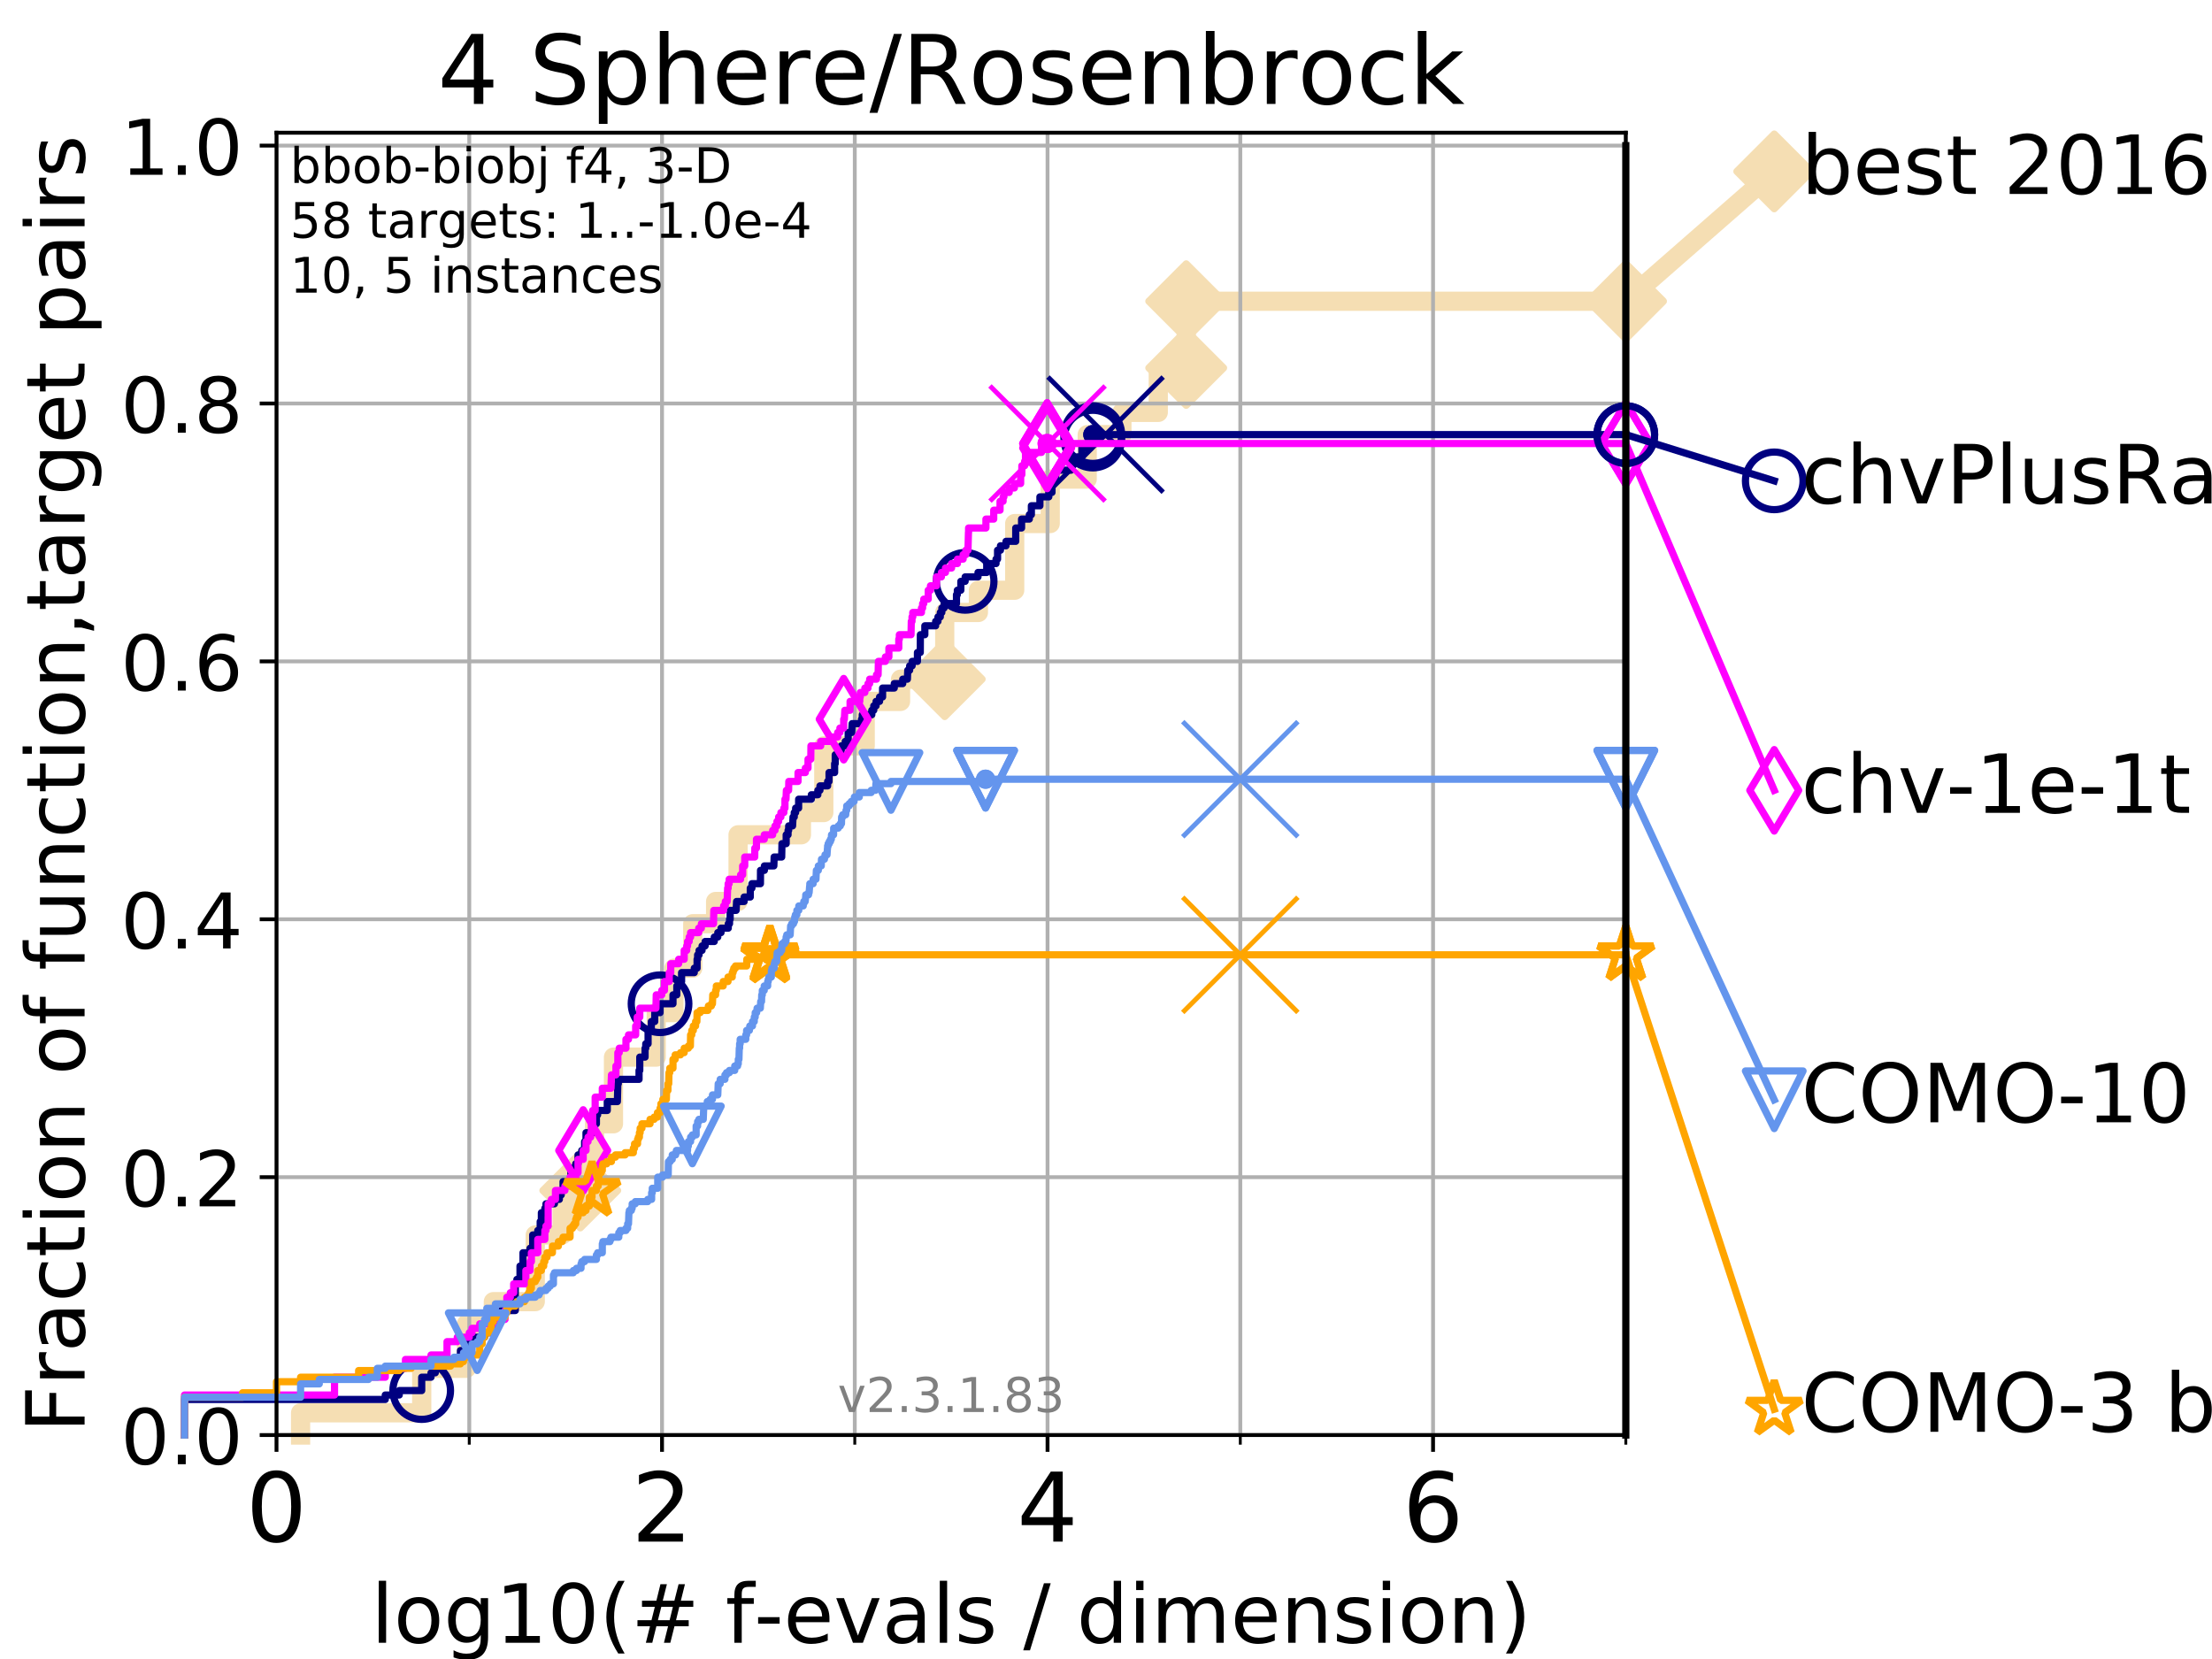 <?xml version="1.0" encoding="utf-8" standalone="no"?>
<!DOCTYPE svg PUBLIC "-//W3C//DTD SVG 1.1//EN"
  "http://www.w3.org/Graphics/SVG/1.1/DTD/svg11.dtd">
<!-- Created with matplotlib (https://matplotlib.org/) -->
<svg height="345.6pt" version="1.1" viewBox="0 0 460.8 345.6" width="460.8pt" xmlns="http://www.w3.org/2000/svg" xmlns:xlink="http://www.w3.org/1999/xlink">
 <defs>
  <style type="text/css">
*{stroke-linecap:butt;stroke-linejoin:round;}
  </style>
 </defs>
 <g id="figure_1">
  <g id="patch_1">
   <path d="M 0 345.6 
L 460.8 345.6 
L 460.8 0 
L 0 0 
z
" style="fill:#ffffff;"/>
  </g>
  <g id="axes_1">
   <g id="patch_2">
    <path d="M 57.6 298.944 
L 338.688 298.944 
L 338.688 27.648 
L 57.6 27.648 
z
" style="fill:#ffffff;"/>
   </g>
   <g id="line2d_1">
    <path d="M 62.617 298.944 
L 62.617 294.313 
L 87.85 294.313 
L 87.85 285.05 
L 97.164 285.05 
L 97.164 275.788 
L 102.772 275.788 
L 102.772 271.157 
L 111.506 271.157 
L 111.506 257.263 
L 117.107 257.263 
L 117.107 248.001 
L 120.883 248.001 
L 120.883 243.37 
L 123.856 243.37 
L 123.856 234.107 
L 127.799 234.107 
L 127.799 220.214 
L 136.708 220.214 
L 136.708 210.951 
L 140.399 210.951 
L 140.399 201.689 
L 144.31 201.689 
L 144.31 192.426 
L 149.074 192.426 
L 149.074 187.795 
L 153.75 187.795 
L 153.75 173.901 
L 166.951 173.901 
L 166.951 169.27 
L 171.612 169.27 
L 171.612 155.377 
L 180.239 155.377 
L 180.239 146.114 
L 187.602 146.114 
L 187.602 141.483 
L 196.802 141.483 
L 196.802 127.589 
L 203.821 127.589 
L 203.821 122.958 
L 211.38 122.958 
L 211.38 109.065 
L 218.782 109.065 
L 218.782 99.802 
L 226.487 99.802 
L 226.487 90.54 
L 233.713 90.54 
L 233.713 85.909 
L 241.289 85.909 
L 241.289 76.646 
L 247.108 76.646 
L 247.108 62.753 
L 338.688 62.753 
" style="fill:none;stroke:#f5deb3;stroke-linecap:square;stroke-width:4;"/>
   </g>
   <g id="line2d_2">
    <defs>
     <path d="M 0 7.778 
L 7.778 0 
L 0 -7.778 
L -7.778 0 
z
" id="mfa8946624e" style="stroke:#f5deb3;stroke-linejoin:miter;stroke-width:1.5;"/>
    </defs>
    <g>
     <use style="fill:#f5deb3;stroke:#f5deb3;stroke-linejoin:miter;stroke-width:1.5;" x="120.883" xlink:href="#mfa8946624e" y="248.001"/>
     <use style="fill:#f5deb3;stroke:#f5deb3;stroke-linejoin:miter;stroke-width:1.5;" x="196.802" xlink:href="#mfa8946624e" y="141.483"/>
     <use style="fill:#f5deb3;stroke:#f5deb3;stroke-linejoin:miter;stroke-width:1.5;" x="247.108" xlink:href="#mfa8946624e" y="76.646"/>
     <use style="fill:#f5deb3;stroke:#f5deb3;stroke-linejoin:miter;stroke-width:1.5;" x="247.108" xlink:href="#mfa8946624e" y="62.753"/>
     <use style="fill:#f5deb3;stroke:#f5deb3;stroke-linejoin:miter;stroke-width:1.5;" x="338.688" xlink:href="#mfa8946624e" y="62.753"/>
    </g>
   </g>
   <g id="line2d_3">
    <path style="fill:none;stroke:#f5deb3;stroke-linecap:square;stroke-width:4;"/>
    <g/>
   </g>
   <g id="line2d_4">
    <path d="M 338.688 62.753 
L 369.608 35.706 
" style="fill:none;stroke:#f5deb3;stroke-linecap:square;stroke-width:4;"/>
    <g>
     <use style="fill:#f5deb3;stroke:#f5deb3;stroke-linejoin:miter;stroke-width:1.5;" x="338.688" xlink:href="#mfa8946624e" y="62.753"/>
     <use style="fill:#f5deb3;stroke:#f5deb3;stroke-linejoin:miter;stroke-width:1.5;" x="369.608" xlink:href="#mfa8946624e" y="35.706"/>
    </g>
   </g>
   <g id="matplotlib.axis_1">
    <g id="xtick_1">
     <g id="line2d_5">
      <path clip-path="url(#p943481b0b2)" d="M 57.6 298.944 
L 57.6 27.648 
" style="fill:none;stroke:#b0b0b0;stroke-linecap:square;stroke-width:0.8;"/>
     </g>
     <g id="line2d_6">
      <defs>
       <path d="M 0 0 
L 0 3.5 
" id="med2fb2214e" style="stroke:#000000;stroke-width:0.8;"/>
      </defs>
      <g>
       <use style="stroke:#000000;stroke-width:0.8;" x="57.6" xlink:href="#med2fb2214e" y="298.944"/>
      </g>
     </g>
     <g id="text_1">
      <!-- 0 -->
      <defs>
       <path d="M 31.781 66.406 
Q 24.172 66.406 20.328 58.906 
Q 16.5 51.422 16.5 36.375 
Q 16.5 21.391 20.328 13.891 
Q 24.172 6.391 31.781 6.391 
Q 39.453 6.391 43.281 13.891 
Q 47.125 21.391 47.125 36.375 
Q 47.125 51.422 43.281 58.906 
Q 39.453 66.406 31.781 66.406 
z
M 31.781 74.219 
Q 44.047 74.219 50.516 64.516 
Q 56.984 54.828 56.984 36.375 
Q 56.984 17.969 50.516 8.266 
Q 44.047 -1.422 31.781 -1.422 
Q 19.531 -1.422 13.062 8.266 
Q 6.594 17.969 6.594 36.375 
Q 6.594 54.828 13.062 64.516 
Q 19.531 74.219 31.781 74.219 
z
" id="DejaVuSans-48"/>
      </defs>
      <g transform="translate(51.237 321.141)scale(0.2 -0.2)">
       <use xlink:href="#DejaVuSans-48"/>
      </g>
     </g>
    </g>
    <g id="xtick_2">
     <g id="line2d_7">
      <path clip-path="url(#p943481b0b2)" d="M 137.911 298.944 
L 137.911 27.648 
" style="fill:none;stroke:#b0b0b0;stroke-linecap:square;stroke-width:0.8;"/>
     </g>
     <g id="line2d_8">
      <g>
       <use style="stroke:#000000;stroke-width:0.8;" x="137.911" xlink:href="#med2fb2214e" y="298.944"/>
      </g>
     </g>
     <g id="text_2">
      <!-- 2 -->
      <defs>
       <path d="M 19.188 8.297 
L 53.609 8.297 
L 53.609 0 
L 7.328 0 
L 7.328 8.297 
Q 12.938 14.109 22.625 23.891 
Q 32.328 33.688 34.812 36.531 
Q 39.547 41.844 41.422 45.531 
Q 43.312 49.219 43.312 52.781 
Q 43.312 58.594 39.234 62.25 
Q 35.156 65.922 28.609 65.922 
Q 23.969 65.922 18.812 64.312 
Q 13.672 62.703 7.812 59.422 
L 7.812 69.391 
Q 13.766 71.781 18.938 73 
Q 24.125 74.219 28.422 74.219 
Q 39.75 74.219 46.484 68.547 
Q 53.219 62.891 53.219 53.422 
Q 53.219 48.922 51.531 44.891 
Q 49.859 40.875 45.406 35.406 
Q 44.188 33.984 37.641 27.219 
Q 31.109 20.453 19.188 8.297 
z
" id="DejaVuSans-50"/>
      </defs>
      <g transform="translate(131.548 321.141)scale(0.2 -0.2)">
       <use xlink:href="#DejaVuSans-50"/>
      </g>
     </g>
    </g>
    <g id="xtick_3">
     <g id="line2d_9">
      <path clip-path="url(#p943481b0b2)" d="M 218.222 298.944 
L 218.222 27.648 
" style="fill:none;stroke:#b0b0b0;stroke-linecap:square;stroke-width:0.8;"/>
     </g>
     <g id="line2d_10">
      <g>
       <use style="stroke:#000000;stroke-width:0.8;" x="218.222" xlink:href="#med2fb2214e" y="298.944"/>
      </g>
     </g>
     <g id="text_3">
      <!-- 4 -->
      <defs>
       <path d="M 37.797 64.312 
L 12.891 25.391 
L 37.797 25.391 
z
M 35.203 72.906 
L 47.609 72.906 
L 47.609 25.391 
L 58.016 25.391 
L 58.016 17.188 
L 47.609 17.188 
L 47.609 0 
L 37.797 0 
L 37.797 17.188 
L 4.891 17.188 
L 4.891 26.703 
z
" id="DejaVuSans-52"/>
      </defs>
      <g transform="translate(211.859 321.141)scale(0.2 -0.2)">
       <use xlink:href="#DejaVuSans-52"/>
      </g>
     </g>
    </g>
    <g id="xtick_4">
     <g id="line2d_11">
      <path clip-path="url(#p943481b0b2)" d="M 298.533 298.944 
L 298.533 27.648 
" style="fill:none;stroke:#b0b0b0;stroke-linecap:square;stroke-width:0.8;"/>
     </g>
     <g id="line2d_12">
      <g>
       <use style="stroke:#000000;stroke-width:0.8;" x="298.533" xlink:href="#med2fb2214e" y="298.944"/>
      </g>
     </g>
     <g id="text_4">
      <!-- 6 -->
      <defs>
       <path d="M 33.016 40.375 
Q 26.375 40.375 22.484 35.828 
Q 18.609 31.297 18.609 23.391 
Q 18.609 15.531 22.484 10.953 
Q 26.375 6.391 33.016 6.391 
Q 39.656 6.391 43.531 10.953 
Q 47.406 15.531 47.406 23.391 
Q 47.406 31.297 43.531 35.828 
Q 39.656 40.375 33.016 40.375 
z
M 52.594 71.297 
L 52.594 62.312 
Q 48.875 64.062 45.094 64.984 
Q 41.312 65.922 37.594 65.922 
Q 27.828 65.922 22.672 59.328 
Q 17.531 52.734 16.797 39.406 
Q 19.672 43.656 24.016 45.922 
Q 28.375 48.188 33.594 48.188 
Q 44.578 48.188 50.953 41.516 
Q 57.328 34.859 57.328 23.391 
Q 57.328 12.156 50.688 5.359 
Q 44.047 -1.422 33.016 -1.422 
Q 20.359 -1.422 13.672 8.266 
Q 6.984 17.969 6.984 36.375 
Q 6.984 53.656 15.188 63.938 
Q 23.391 74.219 37.203 74.219 
Q 40.922 74.219 44.703 73.484 
Q 48.484 72.75 52.594 71.297 
z
" id="DejaVuSans-54"/>
      </defs>
      <g transform="translate(292.17 321.141)scale(0.2 -0.2)">
       <use xlink:href="#DejaVuSans-54"/>
      </g>
     </g>
    </g>
    <g id="xtick_5">
     <g id="line2d_13">
      <path clip-path="url(#p943481b0b2)" d="M 97.755 298.944 
L 97.755 27.648 
" style="fill:none;stroke:#b0b0b0;stroke-linecap:square;stroke-width:0.8;"/>
     </g>
     <g id="line2d_14">
      <defs>
       <path d="M 0 0 
L 0 2 
" id="mc8fc053942" style="stroke:#000000;stroke-width:0.6;"/>
      </defs>
      <g>
       <use style="stroke:#000000;stroke-width:0.6;" x="97.755" xlink:href="#mc8fc053942" y="298.944"/>
      </g>
     </g>
    </g>
    <g id="xtick_6">
     <g id="line2d_15">
      <path clip-path="url(#p943481b0b2)" d="M 178.066 298.944 
L 178.066 27.648 
" style="fill:none;stroke:#b0b0b0;stroke-linecap:square;stroke-width:0.8;"/>
     </g>
     <g id="line2d_16">
      <g>
       <use style="stroke:#000000;stroke-width:0.6;" x="178.066" xlink:href="#mc8fc053942" y="298.944"/>
      </g>
     </g>
    </g>
    <g id="xtick_7">
     <g id="line2d_17">
      <path clip-path="url(#p943481b0b2)" d="M 258.377 298.944 
L 258.377 27.648 
" style="fill:none;stroke:#b0b0b0;stroke-linecap:square;stroke-width:0.8;"/>
     </g>
     <g id="line2d_18">
      <g>
       <use style="stroke:#000000;stroke-width:0.6;" x="258.377" xlink:href="#mc8fc053942" y="298.944"/>
      </g>
     </g>
    </g>
    <g id="xtick_8">
     <g id="line2d_19">
      <path clip-path="url(#p943481b0b2)" d="M 338.688 298.944 
L 338.688 27.648 
" style="fill:none;stroke:#b0b0b0;stroke-linecap:square;stroke-width:0.8;"/>
     </g>
     <g id="line2d_20">
      <g>
       <use style="stroke:#000000;stroke-width:0.6;" x="338.688" xlink:href="#mc8fc053942" y="298.944"/>
      </g>
     </g>
    </g>
    <g id="text_5">
     <!-- log10(# f-evals / dimension) -->
     <defs>
      <path d="M 9.422 75.984 
L 18.406 75.984 
L 18.406 0 
L 9.422 0 
z
" id="DejaVuSans-108"/>
      <path d="M 30.609 48.391 
Q 23.391 48.391 19.188 42.75 
Q 14.984 37.109 14.984 27.297 
Q 14.984 17.484 19.156 11.844 
Q 23.344 6.203 30.609 6.203 
Q 37.797 6.203 41.984 11.859 
Q 46.188 17.531 46.188 27.297 
Q 46.188 37.016 41.984 42.703 
Q 37.797 48.391 30.609 48.391 
z
M 30.609 56 
Q 42.328 56 49.016 48.375 
Q 55.719 40.766 55.719 27.297 
Q 55.719 13.875 49.016 6.219 
Q 42.328 -1.422 30.609 -1.422 
Q 18.844 -1.422 12.172 6.219 
Q 5.516 13.875 5.516 27.297 
Q 5.516 40.766 12.172 48.375 
Q 18.844 56 30.609 56 
z
" id="DejaVuSans-111"/>
      <path d="M 45.406 27.984 
Q 45.406 37.75 41.375 43.109 
Q 37.359 48.484 30.078 48.484 
Q 22.859 48.484 18.828 43.109 
Q 14.797 37.75 14.797 27.984 
Q 14.797 18.266 18.828 12.891 
Q 22.859 7.516 30.078 7.516 
Q 37.359 7.516 41.375 12.891 
Q 45.406 18.266 45.406 27.984 
z
M 54.391 6.781 
Q 54.391 -7.172 48.188 -13.984 
Q 42 -20.797 29.203 -20.797 
Q 24.469 -20.797 20.266 -20.094 
Q 16.062 -19.391 12.109 -17.922 
L 12.109 -9.188 
Q 16.062 -11.328 19.922 -12.344 
Q 23.781 -13.375 27.781 -13.375 
Q 36.625 -13.375 41.016 -8.766 
Q 45.406 -4.156 45.406 5.172 
L 45.406 9.625 
Q 42.625 4.781 38.281 2.391 
Q 33.938 0 27.875 0 
Q 17.828 0 11.672 7.656 
Q 5.516 15.328 5.516 27.984 
Q 5.516 40.672 11.672 48.328 
Q 17.828 56 27.875 56 
Q 33.938 56 38.281 53.609 
Q 42.625 51.219 45.406 46.391 
L 45.406 54.688 
L 54.391 54.688 
z
" id="DejaVuSans-103"/>
      <path d="M 12.406 8.297 
L 28.516 8.297 
L 28.516 63.922 
L 10.984 60.406 
L 10.984 69.391 
L 28.422 72.906 
L 38.281 72.906 
L 38.281 8.297 
L 54.391 8.297 
L 54.391 0 
L 12.406 0 
z
" id="DejaVuSans-49"/>
      <path d="M 31 75.875 
Q 24.469 64.656 21.281 53.656 
Q 18.109 42.672 18.109 31.391 
Q 18.109 20.125 21.312 9.062 
Q 24.516 -2 31 -13.188 
L 23.188 -13.188 
Q 15.875 -1.703 12.234 9.375 
Q 8.594 20.453 8.594 31.391 
Q 8.594 42.281 12.203 53.312 
Q 15.828 64.359 23.188 75.875 
z
" id="DejaVuSans-40"/>
      <path d="M 51.125 44 
L 36.922 44 
L 32.812 27.688 
L 47.125 27.688 
z
M 43.797 71.781 
L 38.719 51.516 
L 52.984 51.516 
L 58.109 71.781 
L 65.922 71.781 
L 60.891 51.516 
L 76.125 51.516 
L 76.125 44 
L 58.984 44 
L 54.984 27.688 
L 70.516 27.688 
L 70.516 20.219 
L 53.078 20.219 
L 48 0 
L 40.188 0 
L 45.219 20.219 
L 30.906 20.219 
L 25.875 0 
L 18.016 0 
L 23.094 20.219 
L 7.719 20.219 
L 7.719 27.688 
L 24.906 27.688 
L 29 44 
L 13.281 44 
L 13.281 51.516 
L 30.906 51.516 
L 35.891 71.781 
z
" id="DejaVuSans-35"/>
      <path id="DejaVuSans-32"/>
      <path d="M 37.109 75.984 
L 37.109 68.5 
L 28.516 68.5 
Q 23.688 68.5 21.797 66.547 
Q 19.922 64.594 19.922 59.516 
L 19.922 54.688 
L 34.719 54.688 
L 34.719 47.703 
L 19.922 47.703 
L 19.922 0 
L 10.891 0 
L 10.891 47.703 
L 2.297 47.703 
L 2.297 54.688 
L 10.891 54.688 
L 10.891 58.5 
Q 10.891 67.625 15.141 71.797 
Q 19.391 75.984 28.609 75.984 
z
" id="DejaVuSans-102"/>
      <path d="M 4.891 31.391 
L 31.203 31.391 
L 31.203 23.391 
L 4.891 23.391 
z
" id="DejaVuSans-45"/>
      <path d="M 56.203 29.594 
L 56.203 25.203 
L 14.891 25.203 
Q 15.484 15.922 20.484 11.062 
Q 25.484 6.203 34.422 6.203 
Q 39.594 6.203 44.453 7.469 
Q 49.312 8.734 54.109 11.281 
L 54.109 2.781 
Q 49.266 0.734 44.188 -0.344 
Q 39.109 -1.422 33.891 -1.422 
Q 20.797 -1.422 13.156 6.188 
Q 5.516 13.812 5.516 26.812 
Q 5.516 40.234 12.766 48.109 
Q 20.016 56 32.328 56 
Q 43.359 56 49.781 48.891 
Q 56.203 41.797 56.203 29.594 
z
M 47.219 32.234 
Q 47.125 39.594 43.094 43.984 
Q 39.062 48.391 32.422 48.391 
Q 24.906 48.391 20.391 44.141 
Q 15.875 39.891 15.188 32.172 
z
" id="DejaVuSans-101"/>
      <path d="M 2.984 54.688 
L 12.5 54.688 
L 29.594 8.797 
L 46.688 54.688 
L 56.203 54.688 
L 35.688 0 
L 23.484 0 
z
" id="DejaVuSans-118"/>
      <path d="M 34.281 27.484 
Q 23.391 27.484 19.188 25 
Q 14.984 22.516 14.984 16.5 
Q 14.984 11.719 18.141 8.906 
Q 21.297 6.109 26.703 6.109 
Q 34.188 6.109 38.703 11.406 
Q 43.219 16.703 43.219 25.484 
L 43.219 27.484 
z
M 52.203 31.203 
L 52.203 0 
L 43.219 0 
L 43.219 8.297 
Q 40.141 3.328 35.547 0.953 
Q 30.953 -1.422 24.312 -1.422 
Q 15.922 -1.422 10.953 3.297 
Q 6 8.016 6 15.922 
Q 6 25.141 12.172 29.828 
Q 18.359 34.516 30.609 34.516 
L 43.219 34.516 
L 43.219 35.406 
Q 43.219 41.609 39.141 45 
Q 35.062 48.391 27.688 48.391 
Q 23 48.391 18.547 47.266 
Q 14.109 46.141 10.016 43.891 
L 10.016 52.203 
Q 14.938 54.109 19.578 55.047 
Q 24.219 56 28.609 56 
Q 40.484 56 46.344 49.844 
Q 52.203 43.703 52.203 31.203 
z
" id="DejaVuSans-97"/>
      <path d="M 44.281 53.078 
L 44.281 44.578 
Q 40.484 46.531 36.375 47.5 
Q 32.281 48.484 27.875 48.484 
Q 21.188 48.484 17.844 46.438 
Q 14.5 44.391 14.5 40.281 
Q 14.5 37.156 16.891 35.375 
Q 19.281 33.594 26.516 31.984 
L 29.594 31.297 
Q 39.156 29.25 43.188 25.516 
Q 47.219 21.781 47.219 15.094 
Q 47.219 7.469 41.188 3.016 
Q 35.156 -1.422 24.609 -1.422 
Q 20.219 -1.422 15.453 -0.562 
Q 10.688 0.297 5.422 2 
L 5.422 11.281 
Q 10.406 8.688 15.234 7.391 
Q 20.062 6.109 24.812 6.109 
Q 31.156 6.109 34.562 8.281 
Q 37.984 10.453 37.984 14.406 
Q 37.984 18.062 35.516 20.016 
Q 33.062 21.969 24.703 23.781 
L 21.578 24.516 
Q 13.234 26.266 9.516 29.906 
Q 5.812 33.547 5.812 39.891 
Q 5.812 47.609 11.281 51.797 
Q 16.75 56 26.812 56 
Q 31.781 56 36.172 55.266 
Q 40.578 54.547 44.281 53.078 
z
" id="DejaVuSans-115"/>
      <path d="M 25.391 72.906 
L 33.688 72.906 
L 8.297 -9.281 
L 0 -9.281 
z
" id="DejaVuSans-47"/>
      <path d="M 45.406 46.391 
L 45.406 75.984 
L 54.391 75.984 
L 54.391 0 
L 45.406 0 
L 45.406 8.203 
Q 42.578 3.328 38.25 0.953 
Q 33.938 -1.422 27.875 -1.422 
Q 17.969 -1.422 11.734 6.484 
Q 5.516 14.406 5.516 27.297 
Q 5.516 40.188 11.734 48.094 
Q 17.969 56 27.875 56 
Q 33.938 56 38.25 53.625 
Q 42.578 51.266 45.406 46.391 
z
M 14.797 27.297 
Q 14.797 17.391 18.875 11.75 
Q 22.953 6.109 30.078 6.109 
Q 37.203 6.109 41.297 11.75 
Q 45.406 17.391 45.406 27.297 
Q 45.406 37.203 41.297 42.844 
Q 37.203 48.484 30.078 48.484 
Q 22.953 48.484 18.875 42.844 
Q 14.797 37.203 14.797 27.297 
z
" id="DejaVuSans-100"/>
      <path d="M 9.422 54.688 
L 18.406 54.688 
L 18.406 0 
L 9.422 0 
z
M 9.422 75.984 
L 18.406 75.984 
L 18.406 64.594 
L 9.422 64.594 
z
" id="DejaVuSans-105"/>
      <path d="M 52 44.188 
Q 55.375 50.25 60.062 53.125 
Q 64.75 56 71.094 56 
Q 79.641 56 84.281 50.016 
Q 88.922 44.047 88.922 33.016 
L 88.922 0 
L 79.891 0 
L 79.891 32.719 
Q 79.891 40.578 77.094 44.375 
Q 74.312 48.188 68.609 48.188 
Q 61.625 48.188 57.562 43.547 
Q 53.516 38.922 53.516 30.906 
L 53.516 0 
L 44.484 0 
L 44.484 32.719 
Q 44.484 40.625 41.703 44.406 
Q 38.922 48.188 33.109 48.188 
Q 26.219 48.188 22.156 43.531 
Q 18.109 38.875 18.109 30.906 
L 18.109 0 
L 9.078 0 
L 9.078 54.688 
L 18.109 54.688 
L 18.109 46.188 
Q 21.188 51.219 25.484 53.609 
Q 29.781 56 35.688 56 
Q 41.656 56 45.828 52.969 
Q 50 49.953 52 44.188 
z
" id="DejaVuSans-109"/>
      <path d="M 54.891 33.016 
L 54.891 0 
L 45.906 0 
L 45.906 32.719 
Q 45.906 40.484 42.875 44.328 
Q 39.844 48.188 33.797 48.188 
Q 26.516 48.188 22.312 43.547 
Q 18.109 38.922 18.109 30.906 
L 18.109 0 
L 9.078 0 
L 9.078 54.688 
L 18.109 54.688 
L 18.109 46.188 
Q 21.344 51.125 25.703 53.562 
Q 30.078 56 35.797 56 
Q 45.219 56 50.047 50.172 
Q 54.891 44.344 54.891 33.016 
z
" id="DejaVuSans-110"/>
      <path d="M 8.016 75.875 
L 15.828 75.875 
Q 23.141 64.359 26.781 53.312 
Q 30.422 42.281 30.422 31.391 
Q 30.422 20.453 26.781 9.375 
Q 23.141 -1.703 15.828 -13.188 
L 8.016 -13.188 
Q 14.5 -2 17.703 9.062 
Q 20.906 20.125 20.906 31.391 
Q 20.906 42.672 17.703 53.656 
Q 14.5 64.656 8.016 75.875 
z
" id="DejaVuSans-41"/>
     </defs>
     <g transform="translate(77.303 342.218)scale(0.17 -0.17)">
      <use xlink:href="#DejaVuSans-108"/>
      <use x="27.783" xlink:href="#DejaVuSans-111"/>
      <use x="88.965" xlink:href="#DejaVuSans-103"/>
      <use x="152.441" xlink:href="#DejaVuSans-49"/>
      <use x="216.064" xlink:href="#DejaVuSans-48"/>
      <use x="279.688" xlink:href="#DejaVuSans-40"/>
      <use x="318.701" xlink:href="#DejaVuSans-35"/>
      <use x="402.49" xlink:href="#DejaVuSans-32"/>
      <use x="434.277" xlink:href="#DejaVuSans-102"/>
      <use x="469.404" xlink:href="#DejaVuSans-45"/>
      <use x="505.488" xlink:href="#DejaVuSans-101"/>
      <use x="567.012" xlink:href="#DejaVuSans-118"/>
      <use x="626.191" xlink:href="#DejaVuSans-97"/>
      <use x="687.471" xlink:href="#DejaVuSans-108"/>
      <use x="715.254" xlink:href="#DejaVuSans-115"/>
      <use x="767.354" xlink:href="#DejaVuSans-32"/>
      <use x="799.141" xlink:href="#DejaVuSans-47"/>
      <use x="832.832" xlink:href="#DejaVuSans-32"/>
      <use x="864.619" xlink:href="#DejaVuSans-100"/>
      <use x="928.096" xlink:href="#DejaVuSans-105"/>
      <use x="955.879" xlink:href="#DejaVuSans-109"/>
      <use x="1053.291" xlink:href="#DejaVuSans-101"/>
      <use x="1114.814" xlink:href="#DejaVuSans-110"/>
      <use x="1178.193" xlink:href="#DejaVuSans-115"/>
      <use x="1230.293" xlink:href="#DejaVuSans-105"/>
      <use x="1258.076" xlink:href="#DejaVuSans-111"/>
      <use x="1319.258" xlink:href="#DejaVuSans-110"/>
      <use x="1382.637" xlink:href="#DejaVuSans-41"/>
     </g>
    </g>
   </g>
   <g id="matplotlib.axis_2">
    <g id="ytick_1">
     <g id="line2d_21">
      <path clip-path="url(#p943481b0b2)" d="M 57.6 298.944 
L 338.688 298.944 
" style="fill:none;stroke:#b0b0b0;stroke-linecap:square;stroke-width:0.8;"/>
     </g>
     <g id="line2d_22">
      <defs>
       <path d="M 0 0 
L -3.5 0 
" id="mad4230c02a" style="stroke:#000000;stroke-width:0.8;"/>
      </defs>
      <g>
       <use style="stroke:#000000;stroke-width:0.8;" x="57.6" xlink:href="#mad4230c02a" y="298.944"/>
      </g>
     </g>
     <g id="text_6">
      <!-- 0.0 -->
      <defs>
       <path d="M 10.688 12.406 
L 21 12.406 
L 21 0 
L 10.688 0 
z
" id="DejaVuSans-46"/>
      </defs>
      <g transform="translate(25.155 305.023)scale(0.16 -0.16)">
       <use xlink:href="#DejaVuSans-48"/>
       <use x="63.623" xlink:href="#DejaVuSans-46"/>
       <use x="95.41" xlink:href="#DejaVuSans-48"/>
      </g>
     </g>
    </g>
    <g id="ytick_2">
     <g id="line2d_23">
      <path clip-path="url(#p943481b0b2)" d="M 57.6 245.222 
L 338.688 245.222 
" style="fill:none;stroke:#b0b0b0;stroke-linecap:square;stroke-width:0.8;"/>
     </g>
     <g id="line2d_24">
      <g>
       <use style="stroke:#000000;stroke-width:0.8;" x="57.6" xlink:href="#mad4230c02a" y="245.222"/>
      </g>
     </g>
     <g id="text_7">
      <!-- 0.2 -->
      <g transform="translate(25.155 251.301)scale(0.16 -0.16)">
       <use xlink:href="#DejaVuSans-48"/>
       <use x="63.623" xlink:href="#DejaVuSans-46"/>
       <use x="95.41" xlink:href="#DejaVuSans-50"/>
      </g>
     </g>
    </g>
    <g id="ytick_3">
     <g id="line2d_25">
      <path clip-path="url(#p943481b0b2)" d="M 57.6 191.5 
L 338.688 191.5 
" style="fill:none;stroke:#b0b0b0;stroke-linecap:square;stroke-width:0.8;"/>
     </g>
     <g id="line2d_26">
      <g>
       <use style="stroke:#000000;stroke-width:0.8;" x="57.6" xlink:href="#mad4230c02a" y="191.5"/>
      </g>
     </g>
     <g id="text_8">
      <!-- 0.4 -->
      <g transform="translate(25.155 197.579)scale(0.16 -0.16)">
       <use xlink:href="#DejaVuSans-48"/>
       <use x="63.623" xlink:href="#DejaVuSans-46"/>
       <use x="95.41" xlink:href="#DejaVuSans-52"/>
      </g>
     </g>
    </g>
    <g id="ytick_4">
     <g id="line2d_27">
      <path clip-path="url(#p943481b0b2)" d="M 57.6 137.778 
L 338.688 137.778 
" style="fill:none;stroke:#b0b0b0;stroke-linecap:square;stroke-width:0.8;"/>
     </g>
     <g id="line2d_28">
      <g>
       <use style="stroke:#000000;stroke-width:0.8;" x="57.6" xlink:href="#mad4230c02a" y="137.778"/>
      </g>
     </g>
     <g id="text_9">
      <!-- 0.6 -->
      <g transform="translate(25.155 143.857)scale(0.16 -0.16)">
       <use xlink:href="#DejaVuSans-48"/>
       <use x="63.623" xlink:href="#DejaVuSans-46"/>
       <use x="95.41" xlink:href="#DejaVuSans-54"/>
      </g>
     </g>
    </g>
    <g id="ytick_5">
     <g id="line2d_29">
      <path clip-path="url(#p943481b0b2)" d="M 57.6 84.056 
L 338.688 84.056 
" style="fill:none;stroke:#b0b0b0;stroke-linecap:square;stroke-width:0.8;"/>
     </g>
     <g id="line2d_30">
      <g>
       <use style="stroke:#000000;stroke-width:0.8;" x="57.6" xlink:href="#mad4230c02a" y="84.056"/>
      </g>
     </g>
     <g id="text_10">
      <!-- 0.8 -->
      <defs>
       <path d="M 31.781 34.625 
Q 24.75 34.625 20.719 30.859 
Q 16.703 27.094 16.703 20.516 
Q 16.703 13.922 20.719 10.156 
Q 24.75 6.391 31.781 6.391 
Q 38.812 6.391 42.859 10.172 
Q 46.922 13.969 46.922 20.516 
Q 46.922 27.094 42.891 30.859 
Q 38.875 34.625 31.781 34.625 
z
M 21.922 38.812 
Q 15.578 40.375 12.031 44.719 
Q 8.5 49.078 8.5 55.328 
Q 8.5 64.062 14.719 69.141 
Q 20.953 74.219 31.781 74.219 
Q 42.672 74.219 48.875 69.141 
Q 55.078 64.062 55.078 55.328 
Q 55.078 49.078 51.531 44.719 
Q 48 40.375 41.703 38.812 
Q 48.828 37.156 52.797 32.312 
Q 56.781 27.484 56.781 20.516 
Q 56.781 9.906 50.312 4.234 
Q 43.844 -1.422 31.781 -1.422 
Q 19.734 -1.422 13.25 4.234 
Q 6.781 9.906 6.781 20.516 
Q 6.781 27.484 10.781 32.312 
Q 14.797 37.156 21.922 38.812 
z
M 18.312 54.391 
Q 18.312 48.734 21.844 45.562 
Q 25.391 42.391 31.781 42.391 
Q 38.141 42.391 41.719 45.562 
Q 45.312 48.734 45.312 54.391 
Q 45.312 60.062 41.719 63.234 
Q 38.141 66.406 31.781 66.406 
Q 25.391 66.406 21.844 63.234 
Q 18.312 60.062 18.312 54.391 
z
" id="DejaVuSans-56"/>
      </defs>
      <g transform="translate(25.155 90.135)scale(0.16 -0.16)">
       <use xlink:href="#DejaVuSans-48"/>
       <use x="63.623" xlink:href="#DejaVuSans-46"/>
       <use x="95.41" xlink:href="#DejaVuSans-56"/>
      </g>
     </g>
    </g>
    <g id="ytick_6">
     <g id="line2d_31">
      <path clip-path="url(#p943481b0b2)" d="M 57.6 30.334 
L 338.688 30.334 
" style="fill:none;stroke:#b0b0b0;stroke-linecap:square;stroke-width:0.8;"/>
     </g>
     <g id="line2d_32">
      <g>
       <use style="stroke:#000000;stroke-width:0.8;" x="57.6" xlink:href="#mad4230c02a" y="30.334"/>
      </g>
     </g>
     <g id="text_11">
      <!-- 1.0 -->
      <g transform="translate(25.155 36.413)scale(0.16 -0.16)">
       <use xlink:href="#DejaVuSans-49"/>
       <use x="63.623" xlink:href="#DejaVuSans-46"/>
       <use x="95.41" xlink:href="#DejaVuSans-48"/>
      </g>
     </g>
    </g>
    <g id="text_12">
     <!-- Fraction of function,target pairs -->
     <defs>
      <path d="M 9.812 72.906 
L 51.703 72.906 
L 51.703 64.594 
L 19.672 64.594 
L 19.672 43.109 
L 48.578 43.109 
L 48.578 34.812 
L 19.672 34.812 
L 19.672 0 
L 9.812 0 
z
" id="DejaVuSans-70"/>
      <path d="M 41.109 46.297 
Q 39.594 47.172 37.812 47.578 
Q 36.031 48 33.891 48 
Q 26.266 48 22.188 43.047 
Q 18.109 38.094 18.109 28.812 
L 18.109 0 
L 9.078 0 
L 9.078 54.688 
L 18.109 54.688 
L 18.109 46.188 
Q 20.953 51.172 25.484 53.578 
Q 30.031 56 36.531 56 
Q 37.453 56 38.578 55.875 
Q 39.703 55.766 41.062 55.516 
z
" id="DejaVuSans-114"/>
      <path d="M 48.781 52.594 
L 48.781 44.188 
Q 44.969 46.297 41.141 47.344 
Q 37.312 48.391 33.406 48.391 
Q 24.656 48.391 19.812 42.844 
Q 14.984 37.312 14.984 27.297 
Q 14.984 17.281 19.812 11.734 
Q 24.656 6.203 33.406 6.203 
Q 37.312 6.203 41.141 7.25 
Q 44.969 8.297 48.781 10.406 
L 48.781 2.094 
Q 45.016 0.344 40.984 -0.531 
Q 36.969 -1.422 32.422 -1.422 
Q 20.062 -1.422 12.781 6.344 
Q 5.516 14.109 5.516 27.297 
Q 5.516 40.672 12.859 48.328 
Q 20.219 56 33.016 56 
Q 37.156 56 41.109 55.141 
Q 45.062 54.297 48.781 52.594 
z
" id="DejaVuSans-99"/>
      <path d="M 18.312 70.219 
L 18.312 54.688 
L 36.812 54.688 
L 36.812 47.703 
L 18.312 47.703 
L 18.312 18.016 
Q 18.312 11.328 20.141 9.422 
Q 21.969 7.516 27.594 7.516 
L 36.812 7.516 
L 36.812 0 
L 27.594 0 
Q 17.188 0 13.234 3.875 
Q 9.281 7.766 9.281 18.016 
L 9.281 47.703 
L 2.688 47.703 
L 2.688 54.688 
L 9.281 54.688 
L 9.281 70.219 
z
" id="DejaVuSans-116"/>
      <path d="M 8.5 21.578 
L 8.5 54.688 
L 17.484 54.688 
L 17.484 21.922 
Q 17.484 14.156 20.5 10.266 
Q 23.531 6.391 29.594 6.391 
Q 36.859 6.391 41.078 11.031 
Q 45.312 15.672 45.312 23.688 
L 45.312 54.688 
L 54.297 54.688 
L 54.297 0 
L 45.312 0 
L 45.312 8.406 
Q 42.047 3.422 37.719 1 
Q 33.406 -1.422 27.688 -1.422 
Q 18.266 -1.422 13.375 4.438 
Q 8.5 10.297 8.5 21.578 
z
M 31.109 56 
z
" id="DejaVuSans-117"/>
      <path d="M 11.719 12.406 
L 22.016 12.406 
L 22.016 4 
L 14.016 -11.625 
L 7.719 -11.625 
L 11.719 4 
z
" id="DejaVuSans-44"/>
      <path d="M 18.109 8.203 
L 18.109 -20.797 
L 9.078 -20.797 
L 9.078 54.688 
L 18.109 54.688 
L 18.109 46.391 
Q 20.953 51.266 25.266 53.625 
Q 29.594 56 35.594 56 
Q 45.562 56 51.781 48.094 
Q 58.016 40.188 58.016 27.297 
Q 58.016 14.406 51.781 6.484 
Q 45.562 -1.422 35.594 -1.422 
Q 29.594 -1.422 25.266 0.953 
Q 20.953 3.328 18.109 8.203 
z
M 48.688 27.297 
Q 48.688 37.203 44.609 42.844 
Q 40.531 48.484 33.406 48.484 
Q 26.266 48.484 22.188 42.844 
Q 18.109 37.203 18.109 27.297 
Q 18.109 17.391 22.188 11.75 
Q 26.266 6.109 33.406 6.109 
Q 40.531 6.109 44.609 11.75 
Q 48.688 17.391 48.688 27.297 
z
" id="DejaVuSans-112"/>
     </defs>
     <g transform="translate(17.62 298.435)rotate(-90)scale(0.17 -0.17)">
      <use xlink:href="#DejaVuSans-70"/>
      <use x="57.41" xlink:href="#DejaVuSans-114"/>
      <use x="98.523" xlink:href="#DejaVuSans-97"/>
      <use x="159.803" xlink:href="#DejaVuSans-99"/>
      <use x="214.783" xlink:href="#DejaVuSans-116"/>
      <use x="253.992" xlink:href="#DejaVuSans-105"/>
      <use x="281.775" xlink:href="#DejaVuSans-111"/>
      <use x="342.957" xlink:href="#DejaVuSans-110"/>
      <use x="406.336" xlink:href="#DejaVuSans-32"/>
      <use x="438.123" xlink:href="#DejaVuSans-111"/>
      <use x="499.305" xlink:href="#DejaVuSans-102"/>
      <use x="534.51" xlink:href="#DejaVuSans-32"/>
      <use x="566.297" xlink:href="#DejaVuSans-102"/>
      <use x="601.502" xlink:href="#DejaVuSans-117"/>
      <use x="664.881" xlink:href="#DejaVuSans-110"/>
      <use x="728.26" xlink:href="#DejaVuSans-99"/>
      <use x="783.24" xlink:href="#DejaVuSans-116"/>
      <use x="822.449" xlink:href="#DejaVuSans-105"/>
      <use x="850.232" xlink:href="#DejaVuSans-111"/>
      <use x="911.414" xlink:href="#DejaVuSans-110"/>
      <use x="974.793" xlink:href="#DejaVuSans-44"/>
      <use x="1006.58" xlink:href="#DejaVuSans-116"/>
      <use x="1045.789" xlink:href="#DejaVuSans-97"/>
      <use x="1107.068" xlink:href="#DejaVuSans-114"/>
      <use x="1148.166" xlink:href="#DejaVuSans-103"/>
      <use x="1211.643" xlink:href="#DejaVuSans-101"/>
      <use x="1273.166" xlink:href="#DejaVuSans-116"/>
      <use x="1312.375" xlink:href="#DejaVuSans-32"/>
      <use x="1344.162" xlink:href="#DejaVuSans-112"/>
      <use x="1407.639" xlink:href="#DejaVuSans-97"/>
      <use x="1468.918" xlink:href="#DejaVuSans-105"/>
      <use x="1496.701" xlink:href="#DejaVuSans-114"/>
      <use x="1537.814" xlink:href="#DejaVuSans-115"/>
     </g>
    </g>
   </g>
   <g id="line2d_33">
    <defs>
     <path d="M 0 1.5 
C 0.398 1.5 0.779 1.342 1.061 1.061 
C 1.342 0.779 1.5 0.398 1.5 0 
C 1.5 -0.398 1.342 -0.779 1.061 -1.061 
C 0.779 -1.342 0.398 -1.5 0 -1.5 
C -0.398 -1.5 -0.779 -1.342 -1.061 -1.061 
C -1.342 -0.779 -1.5 -0.398 -1.5 0 
C -1.5 0.398 -1.342 0.779 -1.061 1.061 
C -0.779 1.342 -0.398 1.5 0 1.5 
z
" id="m12fb0be6f2" style="stroke:#f5deb3;"/>
    </defs>
    <g>
     <use style="fill:#f5deb3;stroke:#f5deb3;" x="247.108" xlink:href="#m12fb0be6f2" y="62.753"/>
     <use style="fill:#f5deb3;stroke:#f5deb3;" x="247.108" xlink:href="#m12fb0be6f2" y="62.753"/>
    </g>
   </g>
   <g id="line2d_34">
    <defs>
     <path d="M 0 1.5 
C 0.398 1.5 0.779 1.342 1.061 1.061 
C 1.342 0.779 1.5 0.398 1.5 0 
C 1.5 -0.398 1.342 -0.779 1.061 -1.061 
C 0.779 -1.342 0.398 -1.5 0 -1.5 
C -0.398 -1.5 -0.779 -1.342 -1.061 -1.061 
C -1.342 -0.779 -1.5 -0.398 -1.5 0 
C -1.5 0.398 -1.342 0.779 -1.061 1.061 
C -0.779 1.342 -0.398 1.5 0 1.5 
z
" id="m4cba183990" style="stroke:#000080;"/>
    </defs>
    <g>
     <use style="fill:#000080;stroke:#000080;" x="227.656" xlink:href="#m4cba183990" y="90.54"/>
     <use style="fill:#000080;stroke:#000080;" x="227.656" xlink:href="#m4cba183990" y="90.54"/>
    </g>
   </g>
   <g id="line2d_35">
    <path d="M 38.441 298.944 
L 38.441 291.534 
L 80.259 291.534 
L 80.259 290.608 
L 83.172 290.608 
L 83.172 289.682 
L 87.85 289.682 
L 87.85 286.903 
L 89.79 286.903 
L 89.79 285.977 
L 90.684 285.977 
L 90.684 283.198 
L 95.918 283.198 
L 95.918 281.345 
L 97.755 281.345 
L 97.755 279.493 
L 98.327 279.493 
L 98.327 278.567 
L 100.935 278.567 
L 100.935 277.64 
L 103.203 277.64 
L 103.203 276.714 
L 103.623 276.714 
L 103.623 274.862 
L 104.435 274.862 
L 104.435 273.009 
L 107.348 273.009 
L 107.348 267.452 
L 107.68 267.452 
L 107.68 266.526 
L 108.326 266.526 
L 108.326 263.747 
L 108.949 263.747 
L 108.949 260.968 
L 110.415 260.968 
L 110.415 260.042 
L 110.969 260.042 
L 110.969 257.263 
L 112.026 257.263 
L 112.026 256.337 
L 112.532 256.337 
L 112.532 254.484 
L 112.779 254.484 
L 112.779 252.632 
L 113.501 252.632 
L 113.501 251.706 
L 113.735 251.706 
L 113.735 250.779 
L 115.502 250.779 
L 115.502 249.853 
L 116.523 249.853 
L 116.523 248.927 
L 116.914 248.927 
L 116.914 248.001 
L 117.298 248.001 
L 117.298 246.148 
L 118.925 246.148 
L 118.925 243.37 
L 119.932 243.37 
L 119.932 242.443 
L 120.414 242.443 
L 120.414 240.591 
L 121.189 240.591 
L 121.189 239.665 
L 121.785 239.665 
L 121.785 237.812 
L 122.076 237.812 
L 122.076 235.96 
L 123.594 235.96 
L 123.594 234.107 
L 124.242 234.107 
L 124.242 232.255 
L 124.495 232.255 
L 124.495 231.328 
L 126.507 231.328 
L 126.507 229.476 
L 128.611 229.476 
L 128.709 225.771 
L 128.808 225.771 
L 128.808 224.845 
L 133.125 224.845 
L 133.125 222.992 
L 133.277 222.992 
L 133.277 220.214 
L 134.379 220.214 
L 134.379 218.361 
L 134.521 218.361 
L 134.521 217.435 
L 135.008 217.435 
L 135.008 214.656 
L 135.682 214.656 
L 135.682 212.804 
L 136.393 212.804 
L 136.393 210.951 
L 137.499 210.951 
L 137.499 209.099 
L 140.196 209.099 
L 140.196 207.246 
L 140.993 207.246 
L 140.993 205.394 
L 141.568 205.394 
L 141.568 204.467 
L 141.987 204.467 
L 141.987 202.615 
L 144.63 202.615 
L 144.63 201.689 
L 145.213 201.689 
L 145.213 199.836 
L 145.327 199.836 
L 145.327 198.91 
L 145.629 198.91 
L 145.629 197.984 
L 146.252 197.984 
L 146.252 197.057 
L 146.889 197.057 
L 146.889 196.131 
L 148.796 196.131 
L 148.796 195.205 
L 149.527 195.205 
L 149.527 194.279 
L 150.201 194.279 
L 150.201 193.353 
L 151.714 193.353 
L 151.714 192.426 
L 151.975 192.426 
L 151.975 191.5 
L 152.104 191.5 
L 152.104 189.648 
L 153.347 189.648 
L 153.443 187.795 
L 155.016 187.795 
L 155.016 186.869 
L 156.297 186.869 
L 156.297 185.016 
L 156.638 185.016 
L 156.638 184.09 
L 158.412 184.09 
L 158.43 181.311 
L 159.236 181.311 
L 159.236 180.385 
L 161.208 180.385 
L 161.269 178.533 
L 162.841 178.533 
L 162.896 175.754 
L 163.775 175.754 
L 163.775 173.901 
L 164.167 173.901 
L 164.167 172.975 
L 164.295 172.975 
L 164.295 172.049 
L 165.108 172.049 
L 165.206 170.196 
L 165.459 170.196 
L 165.459 169.27 
L 165.744 169.27 
L 165.744 168.344 
L 166.369 168.344 
L 166.369 166.492 
L 169.012 166.492 
L 169.012 165.565 
L 170.374 165.565 
L 170.374 164.639 
L 170.811 164.639 
L 170.811 163.713 
L 172.41 163.713 
L 172.41 162.787 
L 172.705 162.787 
L 172.705 160.934 
L 173.867 160.934 
L 173.867 159.082 
L 173.992 159.082 
L 173.992 157.229 
L 175.095 157.229 
L 175.095 156.303 
L 175.253 156.303 
L 175.253 155.377 
L 176.073 155.377 
L 176.073 154.45 
L 176.694 154.45 
L 176.694 152.598 
L 177.415 152.598 
L 177.517 150.745 
L 179.462 150.745 
L 179.462 149.819 
L 179.628 149.819 
L 179.628 148.893 
L 181.615 148.893 
L 181.615 147.967 
L 182.018 147.967 
L 182.018 147.04 
L 182.503 147.04 
L 182.503 146.114 
L 183.231 146.114 
L 183.231 145.188 
L 183.859 145.188 
L 183.859 143.336 
L 186.292 143.336 
L 186.292 142.409 
L 188.057 142.409 
L 188.057 141.483 
L 189.026 141.483 
L 189.103 139.631 
L 189.497 139.631 
L 189.497 138.704 
L 190.017 138.704 
L 190.017 137.778 
L 191.118 137.778 
L 191.118 135.926 
L 191.71 135.926 
L 191.732 132.221 
L 192.66 132.221 
L 192.66 130.368 
L 194.912 130.368 
L 194.912 129.442 
L 195.396 129.442 
L 195.396 128.516 
L 195.882 128.516 
L 195.882 127.589 
L 196.202 127.589 
L 196.202 126.663 
L 196.676 126.663 
L 196.676 125.737 
L 199.25 125.737 
L 199.25 123.884 
L 199.43 123.884 
L 199.43 122.958 
L 200.161 122.958 
L 200.161 121.106 
L 201.058 121.106 
L 201.058 120.179 
L 203.737 120.179 
L 203.737 119.253 
L 205.551 119.253 
L 205.551 117.401 
L 207.491 117.401 
L 207.491 116.475 
L 207.81 116.475 
L 207.81 114.622 
L 208.415 114.622 
L 208.415 113.696 
L 209.569 113.696 
L 209.569 112.77 
L 211.594 112.77 
L 211.597 109.991 
L 212.814 109.991 
L 212.814 108.138 
L 214.43 108.138 
L 214.43 107.212 
L 214.854 107.212 
L 214.854 105.36 
L 216.632 105.36 
L 216.632 103.507 
L 218.484 103.507 
L 218.484 102.581 
L 219.15 102.581 
L 219.15 100.728 
L 219.558 100.728 
L 219.558 99.802 
L 219.926 99.802 
L 219.926 97.95 
L 223.096 97.95 
L 223.096 97.023 
L 223.226 97.023 
L 223.226 96.097 
L 224.464 96.097 
L 224.464 95.171 
L 225.379 95.171 
L 225.379 93.318 
L 227.132 93.318 
L 227.238 91.466 
L 227.656 91.466 
L 227.656 90.54 
L 338.688 90.54 
L 338.688 90.54 
" style="fill:none;stroke:#000080;stroke-linecap:square;stroke-width:1.5;"/>
   </g>
   <g id="line2d_36">
    <defs>
     <path d="M 0 6 
C 1.591 6 3.117 5.368 4.243 4.243 
C 5.368 3.117 6 1.591 6 0 
C 6 -1.591 5.368 -3.117 4.243 -4.243 
C 3.117 -5.368 1.591 -6 0 -6 
C -1.591 -6 -3.117 -5.368 -4.243 -4.243 
C -5.368 -3.117 -6 -1.591 -6 0 
C -6 1.591 -5.368 3.117 -4.243 4.243 
C -3.117 5.368 -1.591 6 0 6 
z
" id="m8b65163cfb" style="stroke:#000080;stroke-width:1.5;"/>
    </defs>
    <g>
     <use style="fill-opacity:0;stroke:#000080;stroke-width:1.5;" x="87.85" xlink:href="#m8b65163cfb" y="289.682"/>
     <use style="fill-opacity:0;stroke:#000080;stroke-width:1.5;" x="137.499" xlink:href="#m8b65163cfb" y="209.099"/>
     <use style="fill-opacity:0;stroke:#000080;stroke-width:1.5;" x="201.058" xlink:href="#m8b65163cfb" y="121.106"/>
     <use style="fill-opacity:0;stroke:#000080;stroke-width:1.5;" x="227.656" xlink:href="#m8b65163cfb" y="91.466"/>
     <use style="fill-opacity:0;stroke:#000080;stroke-width:1.5;" x="227.656" xlink:href="#m8b65163cfb" y="90.54"/>
     <use style="fill-opacity:0;stroke:#000080;stroke-width:1.5;" x="338.688" xlink:href="#m8b65163cfb" y="90.54"/>
    </g>
   </g>
   <g id="line2d_37">
    <path style="fill:none;stroke:#000080;stroke-linecap:square;stroke-width:1.5;"/>
    <g/>
   </g>
   <g id="line2d_38">
    <path clip-path="url(#p943481b0b2)" d="M 230.311 90.54 
" style="fill:none;stroke:#000080;stroke-linecap:square;stroke-width:1.5;"/>
    <defs>
     <path d="M -12 12 
L 12 -12 
M -12 -12 
L 12 12 
" id="m5a9b0a4038" style="stroke:#000080;"/>
    </defs>
    <g clip-path="url(#p943481b0b2)">
     <use style="fill:#000080;stroke:#000080;" x="230.311" xlink:href="#m5a9b0a4038" y="90.54"/>
    </g>
   </g>
   <g id="line2d_39">
    <defs>
     <path d="M 0 1.5 
C 0.398 1.5 0.779 1.342 1.061 1.061 
C 1.342 0.779 1.5 0.398 1.5 0 
C 1.5 -0.398 1.342 -0.779 1.061 -1.061 
C 0.779 -1.342 0.398 -1.5 0 -1.5 
C -0.398 -1.5 -0.779 -1.342 -1.061 -1.061 
C -1.342 -0.779 -1.5 -0.398 -1.5 0 
C -1.5 0.398 -1.342 0.779 -1.061 1.061 
C -0.779 1.342 -0.398 1.5 0 1.5 
z
" id="mbf39fe30b9" style="stroke:#ff00ff;"/>
    </defs>
    <g>
     <use style="fill:#ff00ff;stroke:#ff00ff;" x="218.143" xlink:href="#mbf39fe30b9" y="92.392"/>
     <use style="fill:#ff00ff;stroke:#ff00ff;" x="218.143" xlink:href="#mbf39fe30b9" y="92.392"/>
    </g>
   </g>
   <g id="line2d_40">
    <path d="M 38.441 298.944 
L 38.441 290.608 
L 69.688 290.608 
L 69.688 286.903 
L 80.259 286.903 
L 80.259 285.05 
L 84.464 285.05 
L 84.464 283.198 
L 89.79 283.198 
L 89.79 282.272 
L 93.122 282.272 
L 93.122 279.493 
L 95.26 279.493 
L 95.26 278.567 
L 97.755 278.567 
L 97.755 277.64 
L 98.327 277.64 
L 98.327 276.714 
L 99.938 276.714 
L 99.938 275.788 
L 102.772 275.788 
L 102.772 274.862 
L 105.21 274.862 
L 105.21 273.009 
L 105.585 273.009 
L 105.585 270.231 
L 106.312 270.231 
L 106.312 269.304 
L 107.009 269.304 
L 107.009 267.452 
L 109.55 267.452 
L 109.55 264.673 
L 110.415 264.673 
L 110.415 262.821 
L 110.694 262.821 
L 110.694 260.968 
L 112.026 260.968 
L 112.026 258.189 
L 113.501 258.189 
L 113.501 256.337 
L 113.735 256.337 
L 113.735 255.411 
L 114.194 255.411 
L 114.194 250.779 
L 114.86 250.779 
L 114.86 249.853 
L 115.711 249.853 
L 115.711 248.001 
L 117.673 248.001 
L 117.673 247.075 
L 118.752 247.075 
L 118.752 245.222 
L 119.932 245.222 
L 119.932 244.296 
L 120.414 244.296 
L 120.414 241.517 
L 121.49 241.517 
L 121.49 239.665 
L 122.076 239.665 
L 122.076 237.812 
L 122.503 237.812 
L 122.503 236.886 
L 123.057 236.886 
L 123.057 235.96 
L 123.193 235.96 
L 123.193 234.107 
L 123.461 234.107 
L 123.461 231.328 
L 123.985 231.328 
L 123.985 228.55 
L 125.471 228.55 
L 125.471 226.697 
L 127.272 226.697 
L 127.379 223.918 
L 128.311 223.918 
L 128.311 222.066 
L 128.709 222.066 
L 128.709 219.287 
L 129.002 219.287 
L 129.002 218.361 
L 130.398 218.361 
L 130.398 216.509 
L 130.927 216.509 
L 130.927 215.582 
L 132.423 215.582 
L 132.423 213.73 
L 132.738 213.73 
L 132.738 211.877 
L 133.277 211.877 
L 133.277 210.025 
L 136.645 210.025 
L 136.708 207.246 
L 137.853 207.246 
L 137.853 206.32 
L 138.426 206.32 
L 138.426 204.467 
L 139.414 204.467 
L 139.414 202.615 
L 139.731 202.615 
L 139.731 200.762 
L 141.379 200.762 
L 141.379 199.836 
L 142.531 199.836 
L 142.531 197.984 
L 143.058 197.984 
L 143.058 197.057 
L 143.23 197.057 
L 143.23 196.131 
L 143.57 196.131 
L 143.57 195.205 
L 143.862 195.205 
L 143.862 194.279 
L 145.554 194.279 
L 145.554 193.353 
L 146.107 193.353 
L 146.107 192.426 
L 148.639 192.426 
L 148.702 189.648 
L 150.739 189.648 
L 150.739 188.721 
L 151.097 188.721 
L 151.097 187.795 
L 151.475 187.795 
L 151.582 185.016 
L 151.687 185.016 
L 151.687 184.09 
L 151.897 184.09 
L 151.897 183.164 
L 154.281 183.164 
L 154.281 182.238 
L 154.708 182.238 
L 154.708 180.385 
L 155.146 180.385 
L 155.146 178.533 
L 157.224 178.533 
L 157.243 176.68 
L 157.585 176.68 
L 157.585 174.828 
L 159.218 174.828 
L 159.218 173.901 
L 160.961 173.901 
L 160.961 172.975 
L 161.45 172.975 
L 161.45 172.049 
L 161.853 172.049 
L 161.853 171.123 
L 162.203 171.123 
L 162.203 170.196 
L 162.673 170.196 
L 162.673 169.27 
L 163.294 169.27 
L 163.294 168.344 
L 163.523 168.344 
L 163.523 166.492 
L 163.736 166.492 
L 163.815 164.639 
L 164.282 164.639 
L 164.321 162.787 
L 166.244 162.787 
L 166.244 160.934 
L 167.767 160.934 
L 167.767 160.008 
L 168.324 160.008 
L 168.324 158.155 
L 168.904 158.155 
L 168.934 155.377 
L 170.969 155.377 
L 170.969 154.45 
L 172.972 154.45 
L 172.972 153.524 
L 174.499 153.524 
L 174.499 152.598 
L 174.963 152.598 
L 174.963 151.672 
L 175.758 151.672 
L 175.758 149.819 
L 175.896 149.819 
L 175.995 147.967 
L 177.086 147.967 
L 177.086 146.114 
L 179.104 146.114 
L 179.104 145.188 
L 179.219 145.188 
L 179.219 144.262 
L 180.162 144.262 
L 180.162 143.336 
L 180.819 143.336 
L 180.819 142.409 
L 181.163 142.409 
L 181.163 141.483 
L 182.592 141.483 
L 182.592 140.557 
L 182.926 140.557 
L 182.987 137.778 
L 184.442 137.778 
L 184.442 136.852 
L 185.172 136.852 
L 185.172 134.999 
L 187.231 134.999 
L 187.231 133.147 
L 187.351 133.147 
L 187.351 132.221 
L 189.784 132.221 
L 189.838 129.442 
L 189.988 129.442 
L 189.988 128.516 
L 190.146 128.516 
L 190.146 127.589 
L 191.956 127.589 
L 191.956 126.663 
L 192.195 126.663 
L 192.195 125.737 
L 192.437 125.737 
L 192.437 124.811 
L 193.365 124.811 
L 193.365 122.958 
L 193.835 122.958 
L 193.835 122.032 
L 195.084 122.032 
L 195.084 120.179 
L 196.113 120.179 
L 196.113 119.253 
L 196.958 119.253 
L 196.958 118.327 
L 198.232 118.327 
L 198.232 117.401 
L 199.456 117.401 
L 199.456 116.475 
L 200.637 116.475 
L 200.637 115.548 
L 201.205 115.548 
L 201.205 114.622 
L 201.647 114.622 
L 201.746 110.917 
L 201.771 110.917 
L 201.771 109.991 
L 205.388 109.991 
L 205.388 108.138 
L 207.011 108.138 
L 207.011 106.286 
L 208.327 106.286 
L 208.327 104.433 
L 208.962 104.433 
L 208.962 103.507 
L 209.135 103.507 
L 209.135 102.581 
L 210.237 102.581 
L 210.237 101.655 
L 211.313 101.655 
L 211.313 100.728 
L 212.621 100.728 
L 212.621 98.876 
L 212.867 98.876 
L 212.867 97.023 
L 213.453 97.023 
L 213.453 96.097 
L 213.632 96.097 
L 213.632 94.245 
L 216.963 94.245 
L 216.963 93.318 
L 218.143 93.318 
L 218.143 92.392 
L 338.688 92.392 
L 338.688 92.392 
" style="fill:none;stroke:#ff00ff;stroke-linecap:square;stroke-width:1.5;"/>
   </g>
   <g id="line2d_41">
    <defs>
     <path d="M 0 8.485 
L 5.091 0 
L 0 -8.485 
L -5.091 0 
z
" id="m7da16683ef" style="stroke:#ff00ff;stroke-linejoin:miter;stroke-width:1.5;"/>
    </defs>
    <g>
     <use style="fill-opacity:0;stroke:#ff00ff;stroke-linejoin:miter;stroke-width:1.5;" x="121.49" xlink:href="#m7da16683ef" y="239.665"/>
     <use style="fill-opacity:0;stroke:#ff00ff;stroke-linejoin:miter;stroke-width:1.5;" x="175.758" xlink:href="#m7da16683ef" y="149.819"/>
     <use style="fill-opacity:0;stroke:#ff00ff;stroke-linejoin:miter;stroke-width:1.5;" x="218.143" xlink:href="#m7da16683ef" y="93.318"/>
     <use style="fill-opacity:0;stroke:#ff00ff;stroke-linejoin:miter;stroke-width:1.5;" x="218.143" xlink:href="#m7da16683ef" y="92.392"/>
     <use style="fill-opacity:0;stroke:#ff00ff;stroke-linejoin:miter;stroke-width:1.5;" x="218.143" xlink:href="#m7da16683ef" y="92.392"/>
     <use style="fill-opacity:0;stroke:#ff00ff;stroke-linejoin:miter;stroke-width:1.5;" x="338.688" xlink:href="#m7da16683ef" y="92.392"/>
    </g>
   </g>
   <g id="line2d_42">
    <path style="fill:none;stroke:#ff00ff;stroke-linecap:square;stroke-width:1.5;"/>
    <g/>
   </g>
   <g id="line2d_43">
    <path clip-path="url(#p943481b0b2)" d="M 218.225 92.392 
" style="fill:none;stroke:#ff00ff;stroke-linecap:square;stroke-width:1.5;"/>
    <defs>
     <path d="M -12 12 
L 12 -12 
M -12 -12 
L 12 12 
" id="m7bc182d903" style="stroke:#ff00ff;"/>
    </defs>
    <g clip-path="url(#p943481b0b2)">
     <use style="fill:#ff00ff;stroke:#ff00ff;" x="218.225" xlink:href="#m7bc182d903" y="92.392"/>
    </g>
   </g>
   <g id="line2d_44">
    <defs>
     <path d="M 0 1.5 
C 0.398 1.5 0.779 1.342 1.061 1.061 
C 1.342 0.779 1.5 0.398 1.5 0 
C 1.5 -0.398 1.342 -0.779 1.061 -1.061 
C 0.779 -1.342 0.398 -1.5 0 -1.5 
C -0.398 -1.5 -0.779 -1.342 -1.061 -1.061 
C -1.342 -0.779 -1.5 -0.398 -1.5 0 
C -1.5 0.398 -1.342 0.779 -1.061 1.061 
C -0.779 1.342 -0.398 1.5 0 1.5 
z
" id="mab0d336b36" style="stroke:#ffa500;"/>
    </defs>
    <g>
     <use style="fill:#ffa500;stroke:#ffa500;" x="160.378" xlink:href="#mab0d336b36" y="198.91"/>
     <use style="fill:#ffa500;stroke:#ffa500;" x="160.378" xlink:href="#mab0d336b36" y="198.91"/>
    </g>
   </g>
   <g id="line2d_45">
    <path d="M 38.441 298.944 
L 38.441 291.071 
L 50.529 291.071 
L 50.529 290.145 
L 57.6 290.145 
L 57.6 287.829 
L 62.617 287.829 
L 62.617 286.903 
L 74.705 286.903 
L 74.705 285.514 
L 83.172 285.514 
L 83.172 285.05 
L 85.667 285.05 
L 85.667 284.587 
L 93.864 284.587 
L 93.864 284.124 
L 95.918 284.124 
L 95.918 283.661 
L 96.552 283.661 
L 96.552 282.735 
L 97.164 282.735 
L 97.164 282.272 
L 99.938 282.272 
L 99.938 279.956 
L 100.444 279.956 
L 100.444 278.567 
L 100.935 278.567 
L 100.935 277.64 
L 101.878 277.64 
L 101.878 277.177 
L 102.331 277.177 
L 102.331 275.325 
L 102.772 275.325 
L 102.772 274.399 
L 105.21 274.399 
L 105.21 273.472 
L 105.585 273.472 
L 105.585 272.546 
L 105.952 272.546 
L 105.952 272.083 
L 107.348 272.083 
L 107.348 271.62 
L 107.68 271.62 
L 107.68 271.157 
L 109.252 271.157 
L 109.252 270.231 
L 109.843 270.231 
L 109.843 269.767 
L 110.132 269.767 
L 110.132 269.304 
L 110.415 269.304 
L 110.415 268.378 
L 110.694 268.378 
L 110.694 266.989 
L 111.506 266.989 
L 111.506 266.526 
L 111.768 266.526 
L 111.768 266.062 
L 112.026 266.062 
L 112.026 264.673 
L 112.779 264.673 
L 112.779 263.747 
L 113.264 263.747 
L 113.264 262.821 
L 113.501 262.821 
L 113.501 261.894 
L 113.966 261.894 
L 113.966 260.968 
L 115.077 260.968 
L 115.077 259.579 
L 116.323 259.579 
L 116.323 258.653 
L 117.107 258.653 
L 117.107 258.189 
L 117.298 258.189 
L 117.298 257.726 
L 118.752 257.726 
L 118.752 255.874 
L 119.267 255.874 
L 119.267 255.411 
L 119.603 255.411 
L 119.603 254.948 
L 119.932 254.948 
L 119.932 254.021 
L 120.094 254.021 
L 120.094 253.558 
L 120.414 253.558 
L 120.414 252.632 
L 121.49 252.632 
L 121.49 252.169 
L 122.076 252.169 
L 122.076 251.243 
L 122.782 251.243 
L 122.782 249.39 
L 123.327 249.39 
L 123.327 248.001 
L 124.242 248.001 
L 124.242 247.075 
L 124.62 247.075 
L 124.62 245.222 
L 124.744 245.222 
L 124.744 244.296 
L 125.232 244.296 
L 125.232 243.833 
L 125.471 243.833 
L 125.471 242.906 
L 125.589 242.906 
L 125.589 242.443 
L 126.395 242.443 
L 126.395 241.98 
L 127.379 241.98 
L 127.379 241.054 
L 128.21 241.054 
L 128.21 240.591 
L 130.219 240.591 
L 130.219 240.128 
L 131.938 240.128 
L 131.938 239.201 
L 132.182 239.201 
L 132.182 238.275 
L 132.816 238.275 
L 132.816 237.349 
L 132.971 237.349 
L 132.971 236.886 
L 133.201 236.886 
L 133.201 235.96 
L 133.353 235.96 
L 133.353 235.033 
L 133.726 235.033 
L 133.726 234.107 
L 135.415 234.107 
L 135.415 233.181 
L 136.266 233.181 
L 136.266 232.718 
L 136.955 232.718 
L 136.955 231.792 
L 137.499 231.792 
L 137.499 230.865 
L 137.677 230.865 
L 137.677 229.939 
L 138.084 229.939 
L 138.084 229.013 
L 138.817 229.013 
L 138.872 227.16 
L 139.145 227.16 
L 139.145 225.771 
L 139.307 225.771 
L 139.36 223.455 
L 139.52 223.455 
L 139.52 222.529 
L 140.196 222.529 
L 140.196 220.677 
L 140.649 220.677 
L 140.649 219.75 
L 141.756 219.75 
L 141.756 219.287 
L 142.531 219.287 
L 142.531 218.361 
L 143.401 218.361 
L 143.401 217.898 
L 143.82 217.898 
L 143.862 215.582 
L 144.108 215.582 
L 144.108 214.656 
L 144.431 214.656 
L 144.431 213.73 
L 144.904 213.73 
L 144.904 212.804 
L 145.175 212.804 
L 145.213 210.951 
L 145.851 210.951 
L 145.851 210.488 
L 147.47 210.488 
L 147.57 209.562 
L 148.194 209.562 
L 148.194 209.099 
L 148.418 209.099 
L 148.481 207.246 
L 149.074 207.246 
L 149.074 206.32 
L 149.226 206.32 
L 149.226 205.394 
L 150.655 205.394 
L 150.655 204.467 
L 151.661 204.467 
L 151.661 203.541 
L 152.537 203.541 
L 152.537 202.615 
L 152.712 202.615 
L 152.712 202.152 
L 152.861 202.152 
L 152.861 201.689 
L 153.203 201.689 
L 153.203 201.226 
L 155.552 201.226 
L 155.574 199.836 
L 157.679 199.836 
L 157.679 199.373 
L 160.378 199.373 
L 160.378 198.91 
L 338.688 198.91 
L 338.688 198.91 
" style="fill:none;stroke:#ffa500;stroke-linecap:square;stroke-width:1.5;"/>
   </g>
   <g id="line2d_46">
    <defs>
     <path d="M 0 -6 
L -1.347 -1.854 
L -5.706 -1.854 
L -2.18 0.708 
L -3.527 4.854 
L -0 2.292 
L 3.527 4.854 
L 2.18 0.708 
L 5.706 -1.854 
L 1.347 -1.854 
z
" id="m223963f2f3" style="stroke:#ffa500;stroke-linejoin:bevel;stroke-width:1.5;"/>
    </defs>
    <g>
     <use style="fill-opacity:0;stroke:#ffa500;stroke-linejoin:bevel;stroke-width:1.5;" x="123.327" xlink:href="#m223963f2f3" y="248.001"/>
     <use style="fill-opacity:0;stroke:#ffa500;stroke-linejoin:bevel;stroke-width:1.5;" x="160.378" xlink:href="#m223963f2f3" y="199.373"/>
     <use style="fill-opacity:0;stroke:#ffa500;stroke-linejoin:bevel;stroke-width:1.5;" x="160.378" xlink:href="#m223963f2f3" y="199.373"/>
     <use style="fill-opacity:0;stroke:#ffa500;stroke-linejoin:bevel;stroke-width:1.5;" x="160.378" xlink:href="#m223963f2f3" y="198.91"/>
     <use style="fill-opacity:0;stroke:#ffa500;stroke-linejoin:bevel;stroke-width:1.5;" x="160.378" xlink:href="#m223963f2f3" y="198.91"/>
     <use style="fill-opacity:0;stroke:#ffa500;stroke-linejoin:bevel;stroke-width:1.5;" x="338.688" xlink:href="#m223963f2f3" y="198.91"/>
    </g>
   </g>
   <g id="line2d_47">
    <path style="fill:none;stroke:#ffa500;stroke-linecap:square;stroke-width:1.5;"/>
    <g/>
   </g>
   <g id="line2d_48">
    <path clip-path="url(#p943481b0b2)" d="M 258.377 198.91 
" style="fill:none;stroke:#ffa500;stroke-linecap:square;stroke-width:1.5;"/>
    <defs>
     <path d="M -12 12 
L 12 -12 
M -12 -12 
L 12 12 
" id="m7d4c47c372" style="stroke:#ffa500;"/>
    </defs>
    <g clip-path="url(#p943481b0b2)">
     <use style="fill:#ffa500;stroke:#ffa500;" x="258.377" xlink:href="#m7d4c47c372" y="198.91"/>
    </g>
   </g>
   <g id="line2d_49">
    <defs>
     <path d="M 0 1.5 
C 0.398 1.5 0.779 1.342 1.061 1.061 
C 1.342 0.779 1.5 0.398 1.5 0 
C 1.5 -0.398 1.342 -0.779 1.061 -1.061 
C 0.779 -1.342 0.398 -1.5 0 -1.5 
C -0.398 -1.5 -0.779 -1.342 -1.061 -1.061 
C -1.342 -0.779 -1.5 -0.398 -1.5 0 
C -1.5 0.398 -1.342 0.779 -1.061 1.061 
C -0.779 1.342 -0.398 1.5 0 1.5 
z
" id="m965eb9173c" style="stroke:#6495ed;"/>
    </defs>
    <g>
     <use style="fill:#6495ed;stroke:#6495ed;" x="205.314" xlink:href="#m965eb9173c" y="162.323"/>
     <use style="fill:#6495ed;stroke:#6495ed;" x="205.314" xlink:href="#m965eb9173c" y="162.323"/>
    </g>
   </g>
   <g id="line2d_50">
    <path d="M 38.441 298.944 
L 38.441 291.071 
L 62.617 291.071 
L 62.617 288.292 
L 66.508 288.292 
L 66.508 287.366 
L 76.759 287.366 
L 76.759 286.903 
L 78.596 286.903 
L 78.596 285.05 
L 80.259 285.05 
L 80.259 284.587 
L 89.79 284.587 
L 89.79 283.198 
L 94.576 283.198 
L 94.576 282.735 
L 96.552 282.735 
L 96.552 281.809 
L 98.327 281.809 
L 98.327 279.956 
L 99.418 279.956 
L 99.418 279.493 
L 99.938 279.493 
L 99.938 278.567 
L 100.444 278.567 
L 100.444 275.788 
L 100.935 275.788 
L 100.935 274.862 
L 101.413 274.862 
L 101.413 272.546 
L 103.203 272.546 
L 103.203 271.62 
L 108.326 271.62 
L 108.326 270.694 
L 109.55 270.694 
L 109.55 270.231 
L 111.506 270.231 
L 111.506 269.767 
L 112.281 269.767 
L 112.281 269.304 
L 112.532 269.304 
L 112.532 268.841 
L 113.735 268.841 
L 113.735 268.378 
L 114.194 268.378 
L 114.194 267.915 
L 114.641 267.915 
L 114.641 267.452 
L 115.291 267.452 
L 115.291 265.599 
L 115.502 265.599 
L 115.502 265.136 
L 119.436 265.136 
L 119.436 264.673 
L 120.094 264.673 
L 120.094 264.21 
L 121.037 264.21 
L 121.037 263.284 
L 121.189 263.284 
L 121.189 262.821 
L 121.785 262.821 
L 121.785 262.357 
L 124.242 262.357 
L 124.242 261.431 
L 124.495 261.431 
L 124.495 260.968 
L 125.471 260.968 
L 125.471 259.116 
L 125.589 259.116 
L 125.589 258.653 
L 127.057 258.653 
L 127.057 258.189 
L 127.272 258.189 
L 127.272 257.726 
L 128.905 257.726 
L 128.905 256.8 
L 129.195 256.8 
L 129.195 256.337 
L 130.398 256.337 
L 130.398 255.874 
L 130.752 255.874 
L 130.752 254.948 
L 130.927 254.948 
L 131.013 252.632 
L 131.099 252.632 
L 131.099 252.169 
L 131.524 252.169 
L 131.524 251.706 
L 131.691 251.706 
L 131.691 250.779 
L 132.343 250.779 
L 132.343 250.316 
L 134.939 250.316 
L 134.939 249.853 
L 135.747 249.853 
L 135.747 248.464 
L 135.879 248.464 
L 135.879 247.538 
L 137.016 247.538 
L 137.016 245.222 
L 138.027 245.222 
L 138.027 244.759 
L 139.199 244.759 
L 139.253 241.98 
L 139.626 241.98 
L 139.626 241.517 
L 140.042 241.517 
L 140.042 240.591 
L 140.748 240.591 
L 140.748 240.128 
L 140.896 240.128 
L 140.896 239.665 
L 143.23 239.665 
L 143.23 238.738 
L 143.401 238.738 
L 143.401 237.812 
L 143.862 237.812 
L 143.862 236.886 
L 144.23 236.886 
L 144.23 236.423 
L 145.021 236.423 
L 145.021 234.57 
L 145.327 234.57 
L 145.327 233.644 
L 145.591 233.644 
L 145.591 233.181 
L 146.503 233.181 
L 146.609 230.402 
L 147.335 230.402 
L 147.335 229.476 
L 147.934 229.476 
L 147.934 229.013 
L 148.418 229.013 
L 148.418 228.087 
L 149.527 228.087 
L 149.617 225.771 
L 150.028 225.771 
L 150.028 224.845 
L 151.015 224.845 
L 151.015 223.918 
L 151.341 223.918 
L 151.341 223.455 
L 151.949 223.455 
L 151.949 222.992 
L 153.057 222.992 
L 153.057 222.066 
L 153.656 222.066 
L 153.656 221.603 
L 153.797 221.603 
L 153.797 220.677 
L 153.937 220.677 
L 154.006 218.361 
L 154.075 218.361 
L 154.075 217.435 
L 154.19 217.435 
L 154.19 216.509 
L 155.361 216.509 
L 155.361 215.582 
L 155.531 215.582 
L 155.531 214.656 
L 156.114 214.656 
L 156.196 213.73 
L 156.757 213.73 
L 156.757 212.804 
L 157.128 212.804 
L 157.128 211.877 
L 157.32 211.877 
L 157.32 210.951 
L 157.623 210.951 
L 157.717 210.025 
L 158.394 210.025 
L 158.466 208.635 
L 158.644 208.635 
L 158.679 207.246 
L 158.802 207.246 
L 158.802 206.32 
L 159.201 206.32 
L 159.201 205.394 
L 159.923 205.394 
L 159.923 204.467 
L 160.038 204.467 
L 160.038 204.004 
L 160.152 204.004 
L 160.152 203.541 
L 160.68 203.541 
L 160.696 202.152 
L 160.821 202.152 
L 160.821 201.689 
L 161.284 201.689 
L 161.284 200.762 
L 161.42 200.762 
L 161.42 200.299 
L 161.794 200.299 
L 161.897 198.447 
L 162.532 198.447 
L 162.532 197.984 
L 162.841 197.984 
L 162.896 196.594 
L 163.442 196.594 
L 163.442 196.131 
L 163.736 196.131 
L 163.762 195.205 
L 163.894 195.205 
L 163.894 194.742 
L 164.612 194.742 
L 164.7 192.889 
L 164.924 192.889 
L 164.924 192.426 
L 165.303 192.426 
L 165.303 191.963 
L 165.507 191.963 
L 165.555 191.037 
L 165.685 191.037 
L 165.685 190.574 
L 166.002 190.574 
L 166.002 189.648 
L 166.403 189.648 
L 166.403 188.721 
L 167.331 188.721 
L 167.331 188.258 
L 167.449 188.258 
L 167.449 187.795 
L 167.735 187.795 
L 167.83 186.869 
L 167.851 186.869 
L 167.851 186.406 
L 168.436 186.406 
L 168.436 185.943 
L 168.557 185.943 
L 168.667 184.553 
L 168.696 184.553 
L 168.696 184.09 
L 169.389 184.09 
L 169.389 183.164 
L 169.981 183.164 
L 170.064 181.311 
L 170.473 181.311 
L 170.473 180.385 
L 171.082 180.385 
L 171.126 178.996 
L 171.746 178.996 
L 171.746 178.533 
L 171.863 178.533 
L 171.863 178.07 
L 172.281 178.07 
L 172.378 176.68 
L 172.402 176.68 
L 172.402 176.217 
L 172.522 176.217 
L 172.522 175.754 
L 172.752 175.754 
L 172.752 175.291 
L 173.003 175.291 
L 173.003 174.828 
L 173.181 174.828 
L 173.219 173.901 
L 173.651 173.901 
L 173.666 172.512 
L 174.627 172.512 
L 174.627 172.049 
L 175.053 172.049 
L 175.053 171.586 
L 175.294 171.586 
L 175.328 170.196 
L 175.544 170.196 
L 175.544 169.733 
L 176.177 169.733 
L 176.242 168.807 
L 176.383 168.807 
L 176.383 167.881 
L 176.9 167.881 
L 176.9 167.418 
L 177.33 167.418 
L 177.33 166.955 
L 177.92 166.955 
L 177.985 166.028 
L 179.011 166.028 
L 179.011 165.102 
L 181.486 165.102 
L 181.486 164.639 
L 182.394 164.639 
L 182.466 163.25 
L 185.604 163.25 
L 185.604 162.787 
L 205.314 162.787 
L 205.314 162.323 
L 338.688 162.323 
L 338.688 162.323 
" style="fill:none;stroke:#6495ed;stroke-linecap:square;stroke-width:1.5;"/>
   </g>
   <g id="line2d_51">
    <defs>
     <path d="M -0 6 
L 6 -6 
L -6 -6 
z
" id="mc0e5f48bf3" style="stroke:#6495ed;stroke-linejoin:miter;stroke-width:1.5;"/>
    </defs>
    <g>
     <use style="fill-opacity:0;stroke:#6495ed;stroke-linejoin:miter;stroke-width:1.5;" x="99.418" xlink:href="#mc0e5f48bf3" y="279.493"/>
     <use style="fill-opacity:0;stroke:#6495ed;stroke-linejoin:miter;stroke-width:1.5;" x="144.23" xlink:href="#mc0e5f48bf3" y="236.423"/>
     <use style="fill-opacity:0;stroke:#6495ed;stroke-linejoin:miter;stroke-width:1.5;" x="185.604" xlink:href="#mc0e5f48bf3" y="162.787"/>
     <use style="fill-opacity:0;stroke:#6495ed;stroke-linejoin:miter;stroke-width:1.5;" x="205.314" xlink:href="#mc0e5f48bf3" y="162.323"/>
     <use style="fill-opacity:0;stroke:#6495ed;stroke-linejoin:miter;stroke-width:1.5;" x="205.314" xlink:href="#mc0e5f48bf3" y="162.323"/>
     <use style="fill-opacity:0;stroke:#6495ed;stroke-linejoin:miter;stroke-width:1.5;" x="338.688" xlink:href="#mc0e5f48bf3" y="162.323"/>
    </g>
   </g>
   <g id="line2d_52">
    <path style="fill:none;stroke:#6495ed;stroke-linecap:square;stroke-width:1.5;"/>
    <g/>
   </g>
   <g id="line2d_53">
    <path clip-path="url(#p943481b0b2)" d="M 258.378 162.323 
" style="fill:none;stroke:#6495ed;stroke-linecap:square;stroke-width:1.5;"/>
    <defs>
     <path d="M -12 12 
L 12 -12 
M -12 -12 
L 12 12 
" id="m90164794ca" style="stroke:#6495ed;"/>
    </defs>
    <g clip-path="url(#p943481b0b2)">
     <use style="fill:#6495ed;stroke:#6495ed;" x="258.378" xlink:href="#m90164794ca" y="162.323"/>
    </g>
   </g>
   <g id="line2d_54">
    <path d="M 338.688 198.91 
L 369.608 293.572 
" style="fill:none;stroke:#ffa500;stroke-linecap:square;stroke-width:1.5;"/>
    <g>
     <use style="fill-opacity:0;stroke:#ffa500;stroke-linejoin:bevel;stroke-width:1.5;" x="338.688" xlink:href="#m223963f2f3" y="198.91"/>
     <use style="fill-opacity:0;stroke:#ffa500;stroke-linejoin:bevel;stroke-width:1.5;" x="369.608" xlink:href="#m223963f2f3" y="293.572"/>
    </g>
   </g>
   <g id="line2d_55">
    <path d="M 338.688 162.323 
L 369.608 229.105 
" style="fill:none;stroke:#6495ed;stroke-linecap:square;stroke-width:1.5;"/>
    <g>
     <use style="fill-opacity:0;stroke:#6495ed;stroke-linejoin:miter;stroke-width:1.5;" x="338.688" xlink:href="#mc0e5f48bf3" y="162.323"/>
     <use style="fill-opacity:0;stroke:#6495ed;stroke-linejoin:miter;stroke-width:1.5;" x="369.608" xlink:href="#mc0e5f48bf3" y="229.105"/>
    </g>
   </g>
   <g id="line2d_56">
    <path d="M 338.688 92.392 
L 369.608 164.639 
" style="fill:none;stroke:#ff00ff;stroke-linecap:square;stroke-width:1.5;"/>
    <g>
     <use style="fill-opacity:0;stroke:#ff00ff;stroke-linejoin:miter;stroke-width:1.5;" x="338.688" xlink:href="#m7da16683ef" y="92.392"/>
     <use style="fill-opacity:0;stroke:#ff00ff;stroke-linejoin:miter;stroke-width:1.5;" x="369.608" xlink:href="#m7da16683ef" y="164.639"/>
    </g>
   </g>
   <g id="line2d_57">
    <path d="M 338.688 90.54 
L 369.608 100.173 
" style="fill:none;stroke:#000080;stroke-linecap:square;stroke-width:1.5;"/>
    <g>
     <use style="fill-opacity:0;stroke:#000080;stroke-width:1.5;" x="338.688" xlink:href="#m8b65163cfb" y="90.54"/>
     <use style="fill-opacity:0;stroke:#000080;stroke-width:1.5;" x="369.608" xlink:href="#m8b65163cfb" y="100.173"/>
    </g>
   </g>
   <g id="line2d_58">
    <path d="M 338.688 298.944 
L 338.688 30.334 
" style="fill:none;stroke:#000000;stroke-linecap:square;stroke-width:1.5;"/>
   </g>
   <g id="patch_3">
    <path d="M 57.6 298.944 
L 57.6 27.648 
" style="fill:none;stroke:#000000;stroke-linecap:square;stroke-linejoin:miter;stroke-width:0.8;"/>
   </g>
   <g id="patch_4">
    <path d="M 338.688 298.944 
L 338.688 27.648 
" style="fill:none;stroke:#000000;stroke-linecap:square;stroke-linejoin:miter;stroke-width:0.8;"/>
   </g>
   <g id="patch_5">
    <path d="M 57.6 298.944 
L 338.688 298.944 
" style="fill:none;stroke:#000000;stroke-linecap:square;stroke-linejoin:miter;stroke-width:0.8;"/>
   </g>
   <g id="patch_6">
    <path d="M 57.6 27.648 
L 338.688 27.648 
" style="fill:none;stroke:#000000;stroke-linecap:square;stroke-linejoin:miter;stroke-width:0.8;"/>
   </g>
   <g id="text_13">
    <!-- COMO-3 bi -->
    <defs>
     <path d="M 64.406 67.281 
L 64.406 56.891 
Q 59.422 61.531 53.781 63.812 
Q 48.141 66.109 41.797 66.109 
Q 29.297 66.109 22.656 58.469 
Q 16.016 50.828 16.016 36.375 
Q 16.016 21.969 22.656 14.328 
Q 29.297 6.688 41.797 6.688 
Q 48.141 6.688 53.781 8.984 
Q 59.422 11.281 64.406 15.922 
L 64.406 5.609 
Q 59.234 2.094 53.438 0.328 
Q 47.656 -1.422 41.219 -1.422 
Q 24.656 -1.422 15.125 8.703 
Q 5.609 18.844 5.609 36.375 
Q 5.609 53.953 15.125 64.078 
Q 24.656 74.219 41.219 74.219 
Q 47.75 74.219 53.531 72.484 
Q 59.328 70.75 64.406 67.281 
z
" id="DejaVuSans-67"/>
     <path d="M 39.406 66.219 
Q 28.656 66.219 22.328 58.203 
Q 16.016 50.203 16.016 36.375 
Q 16.016 22.609 22.328 14.594 
Q 28.656 6.594 39.406 6.594 
Q 50.141 6.594 56.422 14.594 
Q 62.703 22.609 62.703 36.375 
Q 62.703 50.203 56.422 58.203 
Q 50.141 66.219 39.406 66.219 
z
M 39.406 74.219 
Q 54.734 74.219 63.906 63.938 
Q 73.094 53.656 73.094 36.375 
Q 73.094 19.141 63.906 8.859 
Q 54.734 -1.422 39.406 -1.422 
Q 24.031 -1.422 14.812 8.828 
Q 5.609 19.094 5.609 36.375 
Q 5.609 53.656 14.812 63.938 
Q 24.031 74.219 39.406 74.219 
z
" id="DejaVuSans-79"/>
     <path d="M 9.812 72.906 
L 24.516 72.906 
L 43.109 23.297 
L 61.812 72.906 
L 76.516 72.906 
L 76.516 0 
L 66.891 0 
L 66.891 64.016 
L 48.094 14.016 
L 38.188 14.016 
L 19.391 64.016 
L 19.391 0 
L 9.812 0 
z
" id="DejaVuSans-77"/>
     <path d="M 40.578 39.312 
Q 47.656 37.797 51.625 33 
Q 55.609 28.219 55.609 21.188 
Q 55.609 10.406 48.188 4.484 
Q 40.766 -1.422 27.094 -1.422 
Q 22.516 -1.422 17.656 -0.516 
Q 12.797 0.391 7.625 2.203 
L 7.625 11.719 
Q 11.719 9.328 16.594 8.109 
Q 21.484 6.891 26.812 6.891 
Q 36.078 6.891 40.938 10.547 
Q 45.797 14.203 45.797 21.188 
Q 45.797 27.641 41.281 31.266 
Q 36.766 34.906 28.719 34.906 
L 20.219 34.906 
L 20.219 43.016 
L 29.109 43.016 
Q 36.375 43.016 40.234 45.922 
Q 44.094 48.828 44.094 54.297 
Q 44.094 59.906 40.109 62.906 
Q 36.141 65.922 28.719 65.922 
Q 24.656 65.922 20.016 65.031 
Q 15.375 64.156 9.812 62.312 
L 9.812 71.094 
Q 15.438 72.656 20.344 73.438 
Q 25.25 74.219 29.594 74.219 
Q 40.828 74.219 47.359 69.109 
Q 53.906 64.016 53.906 55.328 
Q 53.906 49.266 50.438 45.094 
Q 46.969 40.922 40.578 39.312 
z
" id="DejaVuSans-51"/>
     <path d="M 48.688 27.297 
Q 48.688 37.203 44.609 42.844 
Q 40.531 48.484 33.406 48.484 
Q 26.266 48.484 22.188 42.844 
Q 18.109 37.203 18.109 27.297 
Q 18.109 17.391 22.188 11.75 
Q 26.266 6.109 33.406 6.109 
Q 40.531 6.109 44.609 11.75 
Q 48.688 17.391 48.688 27.297 
z
M 18.109 46.391 
Q 20.953 51.266 25.266 53.625 
Q 29.594 56 35.594 56 
Q 45.562 56 51.781 48.094 
Q 58.016 40.188 58.016 27.297 
Q 58.016 14.406 51.781 6.484 
Q 45.562 -1.422 35.594 -1.422 
Q 29.594 -1.422 25.266 0.953 
Q 20.953 3.328 18.109 8.203 
L 18.109 0 
L 9.078 0 
L 9.078 75.984 
L 18.109 75.984 
z
" id="DejaVuSans-98"/>
    </defs>
    <g transform="translate(375.229 298.263)scale(0.17 -0.17)">
     <use xlink:href="#DejaVuSans-67"/>
     <use x="69.824" xlink:href="#DejaVuSans-79"/>
     <use x="148.535" xlink:href="#DejaVuSans-77"/>
     <use x="234.814" xlink:href="#DejaVuSans-79"/>
     <use x="313.557" xlink:href="#DejaVuSans-45"/>
     <use x="349.641" xlink:href="#DejaVuSans-51"/>
     <use x="413.264" xlink:href="#DejaVuSans-32"/>
     <use x="445.051" xlink:href="#DejaVuSans-98"/>
     <use x="508.527" xlink:href="#DejaVuSans-105"/>
    </g>
   </g>
   <g id="text_14">
    <!-- COMO-10 b -->
    <g transform="translate(375.229 233.796)scale(0.17 -0.17)">
     <use xlink:href="#DejaVuSans-67"/>
     <use x="69.824" xlink:href="#DejaVuSans-79"/>
     <use x="148.535" xlink:href="#DejaVuSans-77"/>
     <use x="234.814" xlink:href="#DejaVuSans-79"/>
     <use x="313.557" xlink:href="#DejaVuSans-45"/>
     <use x="349.641" xlink:href="#DejaVuSans-49"/>
     <use x="413.264" xlink:href="#DejaVuSans-48"/>
     <use x="476.887" xlink:href="#DejaVuSans-32"/>
     <use x="508.674" xlink:href="#DejaVuSans-98"/>
    </g>
   </g>
   <g id="text_15">
    <!-- chv-1e-1t -->
    <defs>
     <path d="M 54.891 33.016 
L 54.891 0 
L 45.906 0 
L 45.906 32.719 
Q 45.906 40.484 42.875 44.328 
Q 39.844 48.188 33.797 48.188 
Q 26.516 48.188 22.312 43.547 
Q 18.109 38.922 18.109 30.906 
L 18.109 0 
L 9.078 0 
L 9.078 75.984 
L 18.109 75.984 
L 18.109 46.188 
Q 21.344 51.125 25.703 53.562 
Q 30.078 56 35.797 56 
Q 45.219 56 50.047 50.172 
Q 54.891 44.344 54.891 33.016 
z
" id="DejaVuSans-104"/>
    </defs>
    <g transform="translate(375.229 169.33)scale(0.17 -0.17)">
     <use xlink:href="#DejaVuSans-99"/>
     <use x="54.98" xlink:href="#DejaVuSans-104"/>
     <use x="118.359" xlink:href="#DejaVuSans-118"/>
     <use x="177.508" xlink:href="#DejaVuSans-45"/>
     <use x="213.592" xlink:href="#DejaVuSans-49"/>
     <use x="277.215" xlink:href="#DejaVuSans-101"/>
     <use x="338.738" xlink:href="#DejaVuSans-45"/>
     <use x="374.822" xlink:href="#DejaVuSans-49"/>
     <use x="438.445" xlink:href="#DejaVuSans-116"/>
    </g>
   </g>
   <g id="text_16">
    <!-- chvPlusRa -->
    <defs>
     <path d="M 19.672 64.797 
L 19.672 37.406 
L 32.078 37.406 
Q 38.969 37.406 42.719 40.969 
Q 46.484 44.531 46.484 51.125 
Q 46.484 57.672 42.719 61.234 
Q 38.969 64.797 32.078 64.797 
z
M 9.812 72.906 
L 32.078 72.906 
Q 44.344 72.906 50.609 67.359 
Q 56.891 61.812 56.891 51.125 
Q 56.891 40.328 50.609 34.812 
Q 44.344 29.297 32.078 29.297 
L 19.672 29.297 
L 19.672 0 
L 9.812 0 
z
" id="DejaVuSans-80"/>
     <path d="M 44.391 34.188 
Q 47.562 33.109 50.562 29.594 
Q 53.562 26.078 56.594 19.922 
L 66.609 0 
L 56 0 
L 46.688 18.703 
Q 43.062 26.031 39.672 28.422 
Q 36.281 30.812 30.422 30.812 
L 19.672 30.812 
L 19.672 0 
L 9.812 0 
L 9.812 72.906 
L 32.078 72.906 
Q 44.578 72.906 50.734 67.672 
Q 56.891 62.453 56.891 51.906 
Q 56.891 45.016 53.688 40.469 
Q 50.484 35.938 44.391 34.188 
z
M 19.672 64.797 
L 19.672 38.922 
L 32.078 38.922 
Q 39.203 38.922 42.844 42.219 
Q 46.484 45.516 46.484 51.906 
Q 46.484 58.297 42.844 61.547 
Q 39.203 64.797 32.078 64.797 
z
" id="DejaVuSans-82"/>
    </defs>
    <g transform="translate(375.229 104.864)scale(0.17 -0.17)">
     <use xlink:href="#DejaVuSans-99"/>
     <use x="54.98" xlink:href="#DejaVuSans-104"/>
     <use x="118.359" xlink:href="#DejaVuSans-118"/>
     <use x="177.539" xlink:href="#DejaVuSans-80"/>
     <use x="237.842" xlink:href="#DejaVuSans-108"/>
     <use x="265.625" xlink:href="#DejaVuSans-117"/>
     <use x="329.004" xlink:href="#DejaVuSans-115"/>
     <use x="381.104" xlink:href="#DejaVuSans-82"/>
     <use x="450.555" xlink:href="#DejaVuSans-97"/>
    </g>
   </g>
   <g id="text_17">
    <!-- best 2016 -->
    <g transform="translate(375.229 40.397)scale(0.17 -0.17)">
     <use xlink:href="#DejaVuSans-98"/>
     <use x="63.477" xlink:href="#DejaVuSans-101"/>
     <use x="125" xlink:href="#DejaVuSans-115"/>
     <use x="177.1" xlink:href="#DejaVuSans-116"/>
     <use x="216.309" xlink:href="#DejaVuSans-32"/>
     <use x="248.096" xlink:href="#DejaVuSans-50"/>
     <use x="311.719" xlink:href="#DejaVuSans-48"/>
     <use x="375.342" xlink:href="#DejaVuSans-49"/>
     <use x="438.965" xlink:href="#DejaVuSans-54"/>
    </g>
   </g>
   <g id="text_18">
    <!-- bbob-biobj f4, 3-D -->
    <defs>
     <path d="M 9.422 54.688 
L 18.406 54.688 
L 18.406 -0.984 
Q 18.406 -11.422 14.422 -16.109 
Q 10.453 -20.797 1.609 -20.797 
L -1.812 -20.797 
L -1.812 -13.188 
L 0.594 -13.188 
Q 5.719 -13.188 7.562 -10.812 
Q 9.422 -8.453 9.422 -0.984 
z
M 9.422 75.984 
L 18.406 75.984 
L 18.406 64.594 
L 9.422 64.594 
z
" id="DejaVuSans-106"/>
     <path d="M 19.672 64.797 
L 19.672 8.109 
L 31.594 8.109 
Q 46.688 8.109 53.688 14.938 
Q 60.688 21.781 60.688 36.531 
Q 60.688 51.172 53.688 57.984 
Q 46.688 64.797 31.594 64.797 
z
M 9.812 72.906 
L 30.078 72.906 
Q 51.266 72.906 61.172 64.094 
Q 71.094 55.281 71.094 36.531 
Q 71.094 17.672 61.125 8.828 
Q 51.172 0 30.078 0 
L 9.812 0 
z
" id="DejaVuSans-68"/>
    </defs>
    <g transform="translate(60.411 38.111)scale(0.102 -0.102)">
     <use xlink:href="#DejaVuSans-98"/>
     <use x="63.477" xlink:href="#DejaVuSans-98"/>
     <use x="126.953" xlink:href="#DejaVuSans-111"/>
     <use x="188.135" xlink:href="#DejaVuSans-98"/>
     <use x="251.611" xlink:href="#DejaVuSans-45"/>
     <use x="287.695" xlink:href="#DejaVuSans-98"/>
     <use x="351.172" xlink:href="#DejaVuSans-105"/>
     <use x="378.955" xlink:href="#DejaVuSans-111"/>
     <use x="440.137" xlink:href="#DejaVuSans-98"/>
     <use x="503.613" xlink:href="#DejaVuSans-106"/>
     <use x="531.396" xlink:href="#DejaVuSans-32"/>
     <use x="563.184" xlink:href="#DejaVuSans-102"/>
     <use x="598.389" xlink:href="#DejaVuSans-52"/>
     <use x="662.012" xlink:href="#DejaVuSans-44"/>
     <use x="693.799" xlink:href="#DejaVuSans-32"/>
     <use x="725.586" xlink:href="#DejaVuSans-51"/>
     <use x="789.209" xlink:href="#DejaVuSans-45"/>
     <use x="825.293" xlink:href="#DejaVuSans-68"/>
    </g>
    <!-- 58 targets: 1..-1.0e-4 -->
    <defs>
     <path d="M 10.797 72.906 
L 49.516 72.906 
L 49.516 64.594 
L 19.828 64.594 
L 19.828 46.734 
Q 21.969 47.469 24.109 47.828 
Q 26.266 48.188 28.422 48.188 
Q 40.625 48.188 47.75 41.5 
Q 54.891 34.812 54.891 23.391 
Q 54.891 11.625 47.562 5.094 
Q 40.234 -1.422 26.906 -1.422 
Q 22.312 -1.422 17.547 -0.641 
Q 12.797 0.141 7.719 1.703 
L 7.719 11.625 
Q 12.109 9.234 16.797 8.062 
Q 21.484 6.891 26.703 6.891 
Q 35.156 6.891 40.078 11.328 
Q 45.016 15.766 45.016 23.391 
Q 45.016 31 40.078 35.438 
Q 35.156 39.891 26.703 39.891 
Q 22.75 39.891 18.812 39.016 
Q 14.891 38.141 10.797 36.281 
z
" id="DejaVuSans-53"/>
     <path d="M 11.719 12.406 
L 22.016 12.406 
L 22.016 0 
L 11.719 0 
z
M 11.719 51.703 
L 22.016 51.703 
L 22.016 39.312 
L 11.719 39.312 
z
" id="DejaVuSans-58"/>
    </defs>
    <g transform="translate(60.411 49.533)scale(0.102 -0.102)">
     <use xlink:href="#DejaVuSans-53"/>
     <use x="63.623" xlink:href="#DejaVuSans-56"/>
     <use x="127.246" xlink:href="#DejaVuSans-32"/>
     <use x="159.033" xlink:href="#DejaVuSans-116"/>
     <use x="198.242" xlink:href="#DejaVuSans-97"/>
     <use x="259.521" xlink:href="#DejaVuSans-114"/>
     <use x="300.619" xlink:href="#DejaVuSans-103"/>
     <use x="364.096" xlink:href="#DejaVuSans-101"/>
     <use x="425.619" xlink:href="#DejaVuSans-116"/>
     <use x="464.828" xlink:href="#DejaVuSans-115"/>
     <use x="516.928" xlink:href="#DejaVuSans-58"/>
     <use x="550.619" xlink:href="#DejaVuSans-32"/>
     <use x="582.406" xlink:href="#DejaVuSans-49"/>
     <use x="646.029" xlink:href="#DejaVuSans-46"/>
     <use x="677.816" xlink:href="#DejaVuSans-46"/>
     <use x="709.604" xlink:href="#DejaVuSans-45"/>
     <use x="745.688" xlink:href="#DejaVuSans-49"/>
     <use x="809.311" xlink:href="#DejaVuSans-46"/>
     <use x="841.098" xlink:href="#DejaVuSans-48"/>
     <use x="904.721" xlink:href="#DejaVuSans-101"/>
     <use x="966.244" xlink:href="#DejaVuSans-45"/>
     <use x="1002.328" xlink:href="#DejaVuSans-52"/>
    </g>
    <!-- 10, 5 instances -->
    <g transform="translate(60.411 60.955)scale(0.102 -0.102)">
     <use xlink:href="#DejaVuSans-49"/>
     <use x="63.623" xlink:href="#DejaVuSans-48"/>
     <use x="127.246" xlink:href="#DejaVuSans-44"/>
     <use x="159.033" xlink:href="#DejaVuSans-32"/>
     <use x="190.82" xlink:href="#DejaVuSans-53"/>
     <use x="254.443" xlink:href="#DejaVuSans-32"/>
     <use x="286.23" xlink:href="#DejaVuSans-105"/>
     <use x="314.014" xlink:href="#DejaVuSans-110"/>
     <use x="377.393" xlink:href="#DejaVuSans-115"/>
     <use x="429.492" xlink:href="#DejaVuSans-116"/>
     <use x="468.701" xlink:href="#DejaVuSans-97"/>
     <use x="529.98" xlink:href="#DejaVuSans-110"/>
     <use x="593.359" xlink:href="#DejaVuSans-99"/>
     <use x="648.34" xlink:href="#DejaVuSans-101"/>
     <use x="709.863" xlink:href="#DejaVuSans-115"/>
    </g>
   </g>
   <g id="text_19">
    <!-- v2.3.1.83 -->
    <g style="fill:#808080;" transform="translate(174.511 294.151)scale(0.1 -0.1)">
     <use xlink:href="#DejaVuSans-118"/>
     <use x="59.18" xlink:href="#DejaVuSans-50"/>
     <use x="122.803" xlink:href="#DejaVuSans-46"/>
     <use x="154.59" xlink:href="#DejaVuSans-51"/>
     <use x="218.213" xlink:href="#DejaVuSans-46"/>
     <use x="250" xlink:href="#DejaVuSans-49"/>
     <use x="313.623" xlink:href="#DejaVuSans-46"/>
     <use x="345.41" xlink:href="#DejaVuSans-56"/>
     <use x="409.033" xlink:href="#DejaVuSans-51"/>
    </g>
   </g>
   <g id="text_20">
    <!-- 4 Sphere/Rosenbrock -->
    <defs>
     <path d="M 53.516 70.516 
L 53.516 60.891 
Q 47.906 63.578 42.922 64.891 
Q 37.938 66.219 33.297 66.219 
Q 25.25 66.219 20.875 63.094 
Q 16.5 59.969 16.5 54.203 
Q 16.5 49.359 19.406 46.891 
Q 22.312 44.438 30.422 42.922 
L 36.375 41.703 
Q 47.406 39.594 52.656 34.297 
Q 57.906 29 57.906 20.125 
Q 57.906 9.516 50.797 4.047 
Q 43.703 -1.422 29.984 -1.422 
Q 24.812 -1.422 18.969 -0.25 
Q 13.141 0.922 6.891 3.219 
L 6.891 13.375 
Q 12.891 10.016 18.656 8.297 
Q 24.422 6.594 29.984 6.594 
Q 38.422 6.594 43.016 9.906 
Q 47.609 13.234 47.609 19.391 
Q 47.609 24.75 44.312 27.781 
Q 41.016 30.812 33.5 32.328 
L 27.484 33.5 
Q 16.453 35.688 11.516 40.375 
Q 6.594 45.062 6.594 53.422 
Q 6.594 63.094 13.406 68.656 
Q 20.219 74.219 32.172 74.219 
Q 37.312 74.219 42.625 73.281 
Q 47.953 72.359 53.516 70.516 
z
" id="DejaVuSans-83"/>
     <path d="M 9.078 75.984 
L 18.109 75.984 
L 18.109 31.109 
L 44.922 54.688 
L 56.391 54.688 
L 27.391 29.109 
L 57.625 0 
L 45.906 0 
L 18.109 26.703 
L 18.109 0 
L 9.078 0 
z
" id="DejaVuSans-107"/>
    </defs>
    <g transform="translate(91.161 21.648)scale(0.2 -0.2)">
     <use xlink:href="#DejaVuSans-52"/>
     <use x="63.623" xlink:href="#DejaVuSans-32"/>
     <use x="95.41" xlink:href="#DejaVuSans-83"/>
     <use x="158.887" xlink:href="#DejaVuSans-112"/>
     <use x="222.363" xlink:href="#DejaVuSans-104"/>
     <use x="285.742" xlink:href="#DejaVuSans-101"/>
     <use x="347.266" xlink:href="#DejaVuSans-114"/>
     <use x="388.348" xlink:href="#DejaVuSans-101"/>
     <use x="449.871" xlink:href="#DejaVuSans-47"/>
     <use x="483.562" xlink:href="#DejaVuSans-82"/>
     <use x="552.982" xlink:href="#DejaVuSans-111"/>
     <use x="614.164" xlink:href="#DejaVuSans-115"/>
     <use x="666.264" xlink:href="#DejaVuSans-101"/>
     <use x="727.787" xlink:href="#DejaVuSans-110"/>
     <use x="791.166" xlink:href="#DejaVuSans-98"/>
     <use x="854.643" xlink:href="#DejaVuSans-114"/>
     <use x="895.725" xlink:href="#DejaVuSans-111"/>
     <use x="956.906" xlink:href="#DejaVuSans-99"/>
     <use x="1011.887" xlink:href="#DejaVuSans-107"/>
    </g>
   </g>
  </g>
 </g>
 <defs>
  <clipPath id="p943481b0b2">
   <rect height="271.296" width="281.088" x="57.6" y="27.648"/>
  </clipPath>
 </defs>
</svg>
